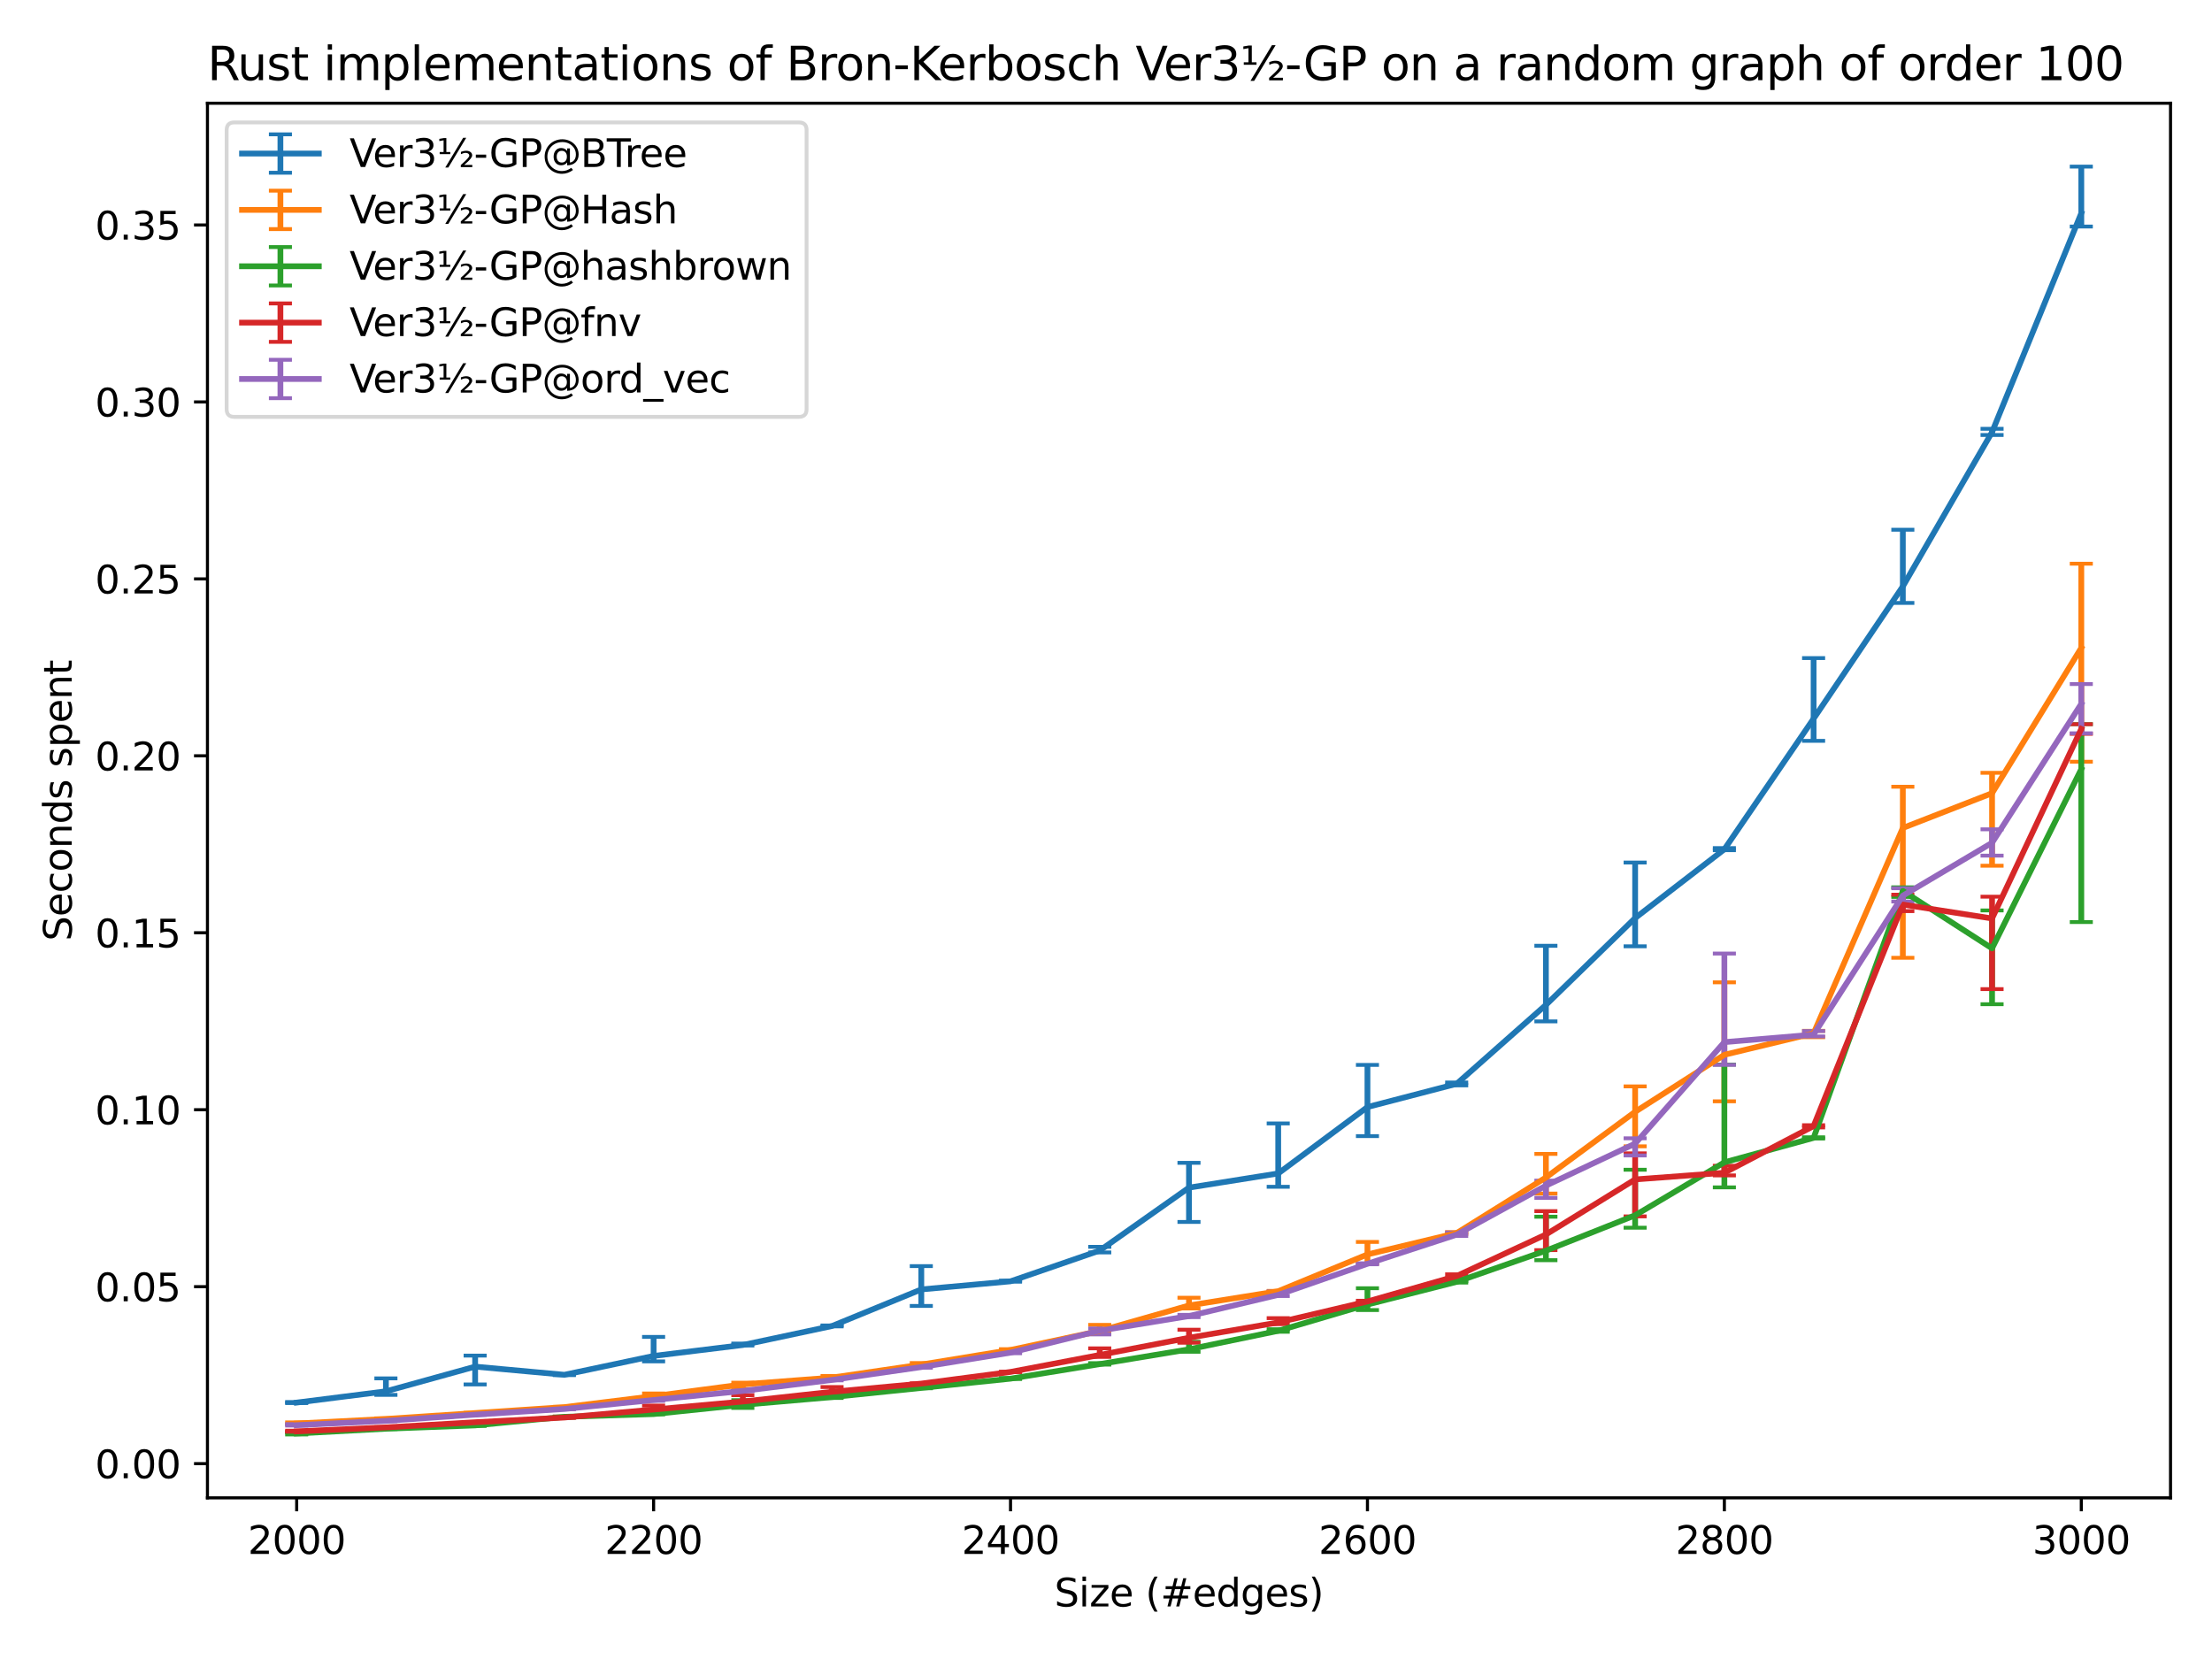 <?xml version="1.0" encoding="utf-8" standalone="no"?>
<!DOCTYPE svg PUBLIC "-//W3C//DTD SVG 1.1//EN"
  "http://www.w3.org/Graphics/SVG/1.1/DTD/svg11.dtd">
<svg xmlns:xlink="http://www.w3.org/1999/xlink" width="576pt" height="432pt" viewBox="0 0 576 432" xmlns="http://www.w3.org/2000/svg" version="1.1">
 <defs>
  <style type="text/css">*{stroke-linejoin: round; stroke-linecap: butt}</style>
 </defs>
 <g id="figure_1">
  <g id="patch_1">
   <path d="M 0 432 
L 576 432 
L 576 0 
L 0 0 
z
" style="fill: #ffffff"/>
  </g>
  <g id="axes_1">
   <g id="patch_2">
    <path d="M 54.02 390.04 
L 565.2 390.04 
L 565.2 26.88 
L 54.02 26.88 
z
" style="fill: #ffffff"/>
   </g>
   <g id="matplotlib.axis_1">
    <g id="xtick_1">
     <g id="line2d_1">
      <defs>
       <path id="mc74f61fcfc" d="M 0 0 
L 0 3.5 
" style="stroke: #000000; stroke-width: 0.8"/>
      </defs>
      <g>
       <use xlink:href="#mc74f61fcfc" x="77.255" y="390.04" style="stroke: #000000; stroke-width: 0.8"/>
      </g>
     </g>
     <g id="text_1">
      <!-- 2000 -->
      <g transform="translate(64.53 404.638)scale(0.1 -0.1)">
       <defs>
        <path id="DejaVuSans-32" d="M 1228 531 
L 3431 531 
L 3431 0 
L 469 0 
L 469 531 
Q 828 903 1448 1529 
Q 2069 2156 2228 2338 
Q 2531 2678 2651 2914 
Q 2772 3150 2772 3378 
Q 2772 3750 2511 3984 
Q 2250 4219 1831 4219 
Q 1534 4219 1204 4116 
Q 875 4013 500 3803 
L 500 4441 
Q 881 4594 1212 4672 
Q 1544 4750 1819 4750 
Q 2544 4750 2975 4387 
Q 3406 4025 3406 3419 
Q 3406 3131 3298 2873 
Q 3191 2616 2906 2266 
Q 2828 2175 2409 1742 
Q 1991 1309 1228 531 
z
" transform="scale(0.016)"/>
        <path id="DejaVuSans-30" d="M 2034 4250 
Q 1547 4250 1301 3770 
Q 1056 3291 1056 2328 
Q 1056 1369 1301 889 
Q 1547 409 2034 409 
Q 2525 409 2770 889 
Q 3016 1369 3016 2328 
Q 3016 3291 2770 3770 
Q 2525 4250 2034 4250 
z
M 2034 4750 
Q 2819 4750 3233 4129 
Q 3647 3509 3647 2328 
Q 3647 1150 3233 529 
Q 2819 -91 2034 -91 
Q 1250 -91 836 529 
Q 422 1150 422 2328 
Q 422 3509 836 4129 
Q 1250 4750 2034 4750 
z
" transform="scale(0.016)"/>
       </defs>
       <use xlink:href="#DejaVuSans-32"/>
       <use xlink:href="#DejaVuSans-30" x="63.623"/>
       <use xlink:href="#DejaVuSans-30" x="127.246"/>
       <use xlink:href="#DejaVuSans-30" x="190.869"/>
      </g>
     </g>
    </g>
    <g id="xtick_2">
     <g id="line2d_2">
      <g>
       <use xlink:href="#mc74f61fcfc" x="170.197" y="390.04" style="stroke: #000000; stroke-width: 0.8"/>
      </g>
     </g>
     <g id="text_2">
      <!-- 2200 -->
      <g transform="translate(157.472 404.638)scale(0.1 -0.1)">
       <use xlink:href="#DejaVuSans-32"/>
       <use xlink:href="#DejaVuSans-32" x="63.623"/>
       <use xlink:href="#DejaVuSans-30" x="127.246"/>
       <use xlink:href="#DejaVuSans-30" x="190.869"/>
      </g>
     </g>
    </g>
    <g id="xtick_3">
     <g id="line2d_3">
      <g>
       <use xlink:href="#mc74f61fcfc" x="263.139" y="390.04" style="stroke: #000000; stroke-width: 0.8"/>
      </g>
     </g>
     <g id="text_3">
      <!-- 2400 -->
      <g transform="translate(250.414 404.638)scale(0.1 -0.1)">
       <defs>
        <path id="DejaVuSans-34" d="M 2419 4116 
L 825 1625 
L 2419 1625 
L 2419 4116 
z
M 2253 4666 
L 3047 4666 
L 3047 1625 
L 3713 1625 
L 3713 1100 
L 3047 1100 
L 3047 0 
L 2419 0 
L 2419 1100 
L 313 1100 
L 313 1709 
L 2253 4666 
z
" transform="scale(0.016)"/>
       </defs>
       <use xlink:href="#DejaVuSans-32"/>
       <use xlink:href="#DejaVuSans-34" x="63.623"/>
       <use xlink:href="#DejaVuSans-30" x="127.246"/>
       <use xlink:href="#DejaVuSans-30" x="190.869"/>
      </g>
     </g>
    </g>
    <g id="xtick_4">
     <g id="line2d_4">
      <g>
       <use xlink:href="#mc74f61fcfc" x="356.081" y="390.04" style="stroke: #000000; stroke-width: 0.8"/>
      </g>
     </g>
     <g id="text_4">
      <!-- 2600 -->
      <g transform="translate(343.356 404.638)scale(0.1 -0.1)">
       <defs>
        <path id="DejaVuSans-36" d="M 2113 2584 
Q 1688 2584 1439 2293 
Q 1191 2003 1191 1497 
Q 1191 994 1439 701 
Q 1688 409 2113 409 
Q 2538 409 2786 701 
Q 3034 994 3034 1497 
Q 3034 2003 2786 2293 
Q 2538 2584 2113 2584 
z
M 3366 4563 
L 3366 3988 
Q 3128 4100 2886 4159 
Q 2644 4219 2406 4219 
Q 1781 4219 1451 3797 
Q 1122 3375 1075 2522 
Q 1259 2794 1537 2939 
Q 1816 3084 2150 3084 
Q 2853 3084 3261 2657 
Q 3669 2231 3669 1497 
Q 3669 778 3244 343 
Q 2819 -91 2113 -91 
Q 1303 -91 875 529 
Q 447 1150 447 2328 
Q 447 3434 972 4092 
Q 1497 4750 2381 4750 
Q 2619 4750 2861 4703 
Q 3103 4656 3366 4563 
z
" transform="scale(0.016)"/>
       </defs>
       <use xlink:href="#DejaVuSans-32"/>
       <use xlink:href="#DejaVuSans-36" x="63.623"/>
       <use xlink:href="#DejaVuSans-30" x="127.246"/>
       <use xlink:href="#DejaVuSans-30" x="190.869"/>
      </g>
     </g>
    </g>
    <g id="xtick_5">
     <g id="line2d_5">
      <g>
       <use xlink:href="#mc74f61fcfc" x="449.023" y="390.04" style="stroke: #000000; stroke-width: 0.8"/>
      </g>
     </g>
     <g id="text_5">
      <!-- 2800 -->
      <g transform="translate(436.298 404.638)scale(0.1 -0.1)">
       <defs>
        <path id="DejaVuSans-38" d="M 2034 2216 
Q 1584 2216 1326 1975 
Q 1069 1734 1069 1313 
Q 1069 891 1326 650 
Q 1584 409 2034 409 
Q 2484 409 2743 651 
Q 3003 894 3003 1313 
Q 3003 1734 2745 1975 
Q 2488 2216 2034 2216 
z
M 1403 2484 
Q 997 2584 770 2862 
Q 544 3141 544 3541 
Q 544 4100 942 4425 
Q 1341 4750 2034 4750 
Q 2731 4750 3128 4425 
Q 3525 4100 3525 3541 
Q 3525 3141 3298 2862 
Q 3072 2584 2669 2484 
Q 3125 2378 3379 2068 
Q 3634 1759 3634 1313 
Q 3634 634 3220 271 
Q 2806 -91 2034 -91 
Q 1263 -91 848 271 
Q 434 634 434 1313 
Q 434 1759 690 2068 
Q 947 2378 1403 2484 
z
M 1172 3481 
Q 1172 3119 1398 2916 
Q 1625 2713 2034 2713 
Q 2441 2713 2670 2916 
Q 2900 3119 2900 3481 
Q 2900 3844 2670 4047 
Q 2441 4250 2034 4250 
Q 1625 4250 1398 4047 
Q 1172 3844 1172 3481 
z
" transform="scale(0.016)"/>
       </defs>
       <use xlink:href="#DejaVuSans-32"/>
       <use xlink:href="#DejaVuSans-38" x="63.623"/>
       <use xlink:href="#DejaVuSans-30" x="127.246"/>
       <use xlink:href="#DejaVuSans-30" x="190.869"/>
      </g>
     </g>
    </g>
    <g id="xtick_6">
     <g id="line2d_6">
      <g>
       <use xlink:href="#mc74f61fcfc" x="541.965" y="390.04" style="stroke: #000000; stroke-width: 0.8"/>
      </g>
     </g>
     <g id="text_6">
      <!-- 3000 -->
      <g transform="translate(529.24 404.638)scale(0.1 -0.1)">
       <defs>
        <path id="DejaVuSans-33" d="M 2597 2516 
Q 3050 2419 3304 2112 
Q 3559 1806 3559 1356 
Q 3559 666 3084 287 
Q 2609 -91 1734 -91 
Q 1441 -91 1130 -33 
Q 819 25 488 141 
L 488 750 
Q 750 597 1062 519 
Q 1375 441 1716 441 
Q 2309 441 2620 675 
Q 2931 909 2931 1356 
Q 2931 1769 2642 2001 
Q 2353 2234 1838 2234 
L 1294 2234 
L 1294 2753 
L 1863 2753 
Q 2328 2753 2575 2939 
Q 2822 3125 2822 3475 
Q 2822 3834 2567 4026 
Q 2313 4219 1838 4219 
Q 1578 4219 1281 4162 
Q 984 4106 628 3988 
L 628 4550 
Q 988 4650 1302 4700 
Q 1616 4750 1894 4750 
Q 2613 4750 3031 4423 
Q 3450 4097 3450 3541 
Q 3450 3153 3228 2886 
Q 3006 2619 2597 2516 
z
" transform="scale(0.016)"/>
       </defs>
       <use xlink:href="#DejaVuSans-33"/>
       <use xlink:href="#DejaVuSans-30" x="63.623"/>
       <use xlink:href="#DejaVuSans-30" x="127.246"/>
       <use xlink:href="#DejaVuSans-30" x="190.869"/>
      </g>
     </g>
    </g>
    <g id="text_7">
     <!-- Size (#edges) -->
     <g transform="translate(274.559 418.317)scale(0.1 -0.1)">
      <defs>
       <path id="DejaVuSans-53" d="M 3425 4513 
L 3425 3897 
Q 3066 4069 2747 4153 
Q 2428 4238 2131 4238 
Q 1616 4238 1336 4038 
Q 1056 3838 1056 3469 
Q 1056 3159 1242 3001 
Q 1428 2844 1947 2747 
L 2328 2669 
Q 3034 2534 3370 2195 
Q 3706 1856 3706 1288 
Q 3706 609 3251 259 
Q 2797 -91 1919 -91 
Q 1588 -91 1214 -16 
Q 841 59 441 206 
L 441 856 
Q 825 641 1194 531 
Q 1563 422 1919 422 
Q 2459 422 2753 634 
Q 3047 847 3047 1241 
Q 3047 1584 2836 1778 
Q 2625 1972 2144 2069 
L 1759 2144 
Q 1053 2284 737 2584 
Q 422 2884 422 3419 
Q 422 4038 858 4394 
Q 1294 4750 2059 4750 
Q 2388 4750 2728 4690 
Q 3069 4631 3425 4513 
z
" transform="scale(0.016)"/>
       <path id="DejaVuSans-69" d="M 603 3500 
L 1178 3500 
L 1178 0 
L 603 0 
L 603 3500 
z
M 603 4863 
L 1178 4863 
L 1178 4134 
L 603 4134 
L 603 4863 
z
" transform="scale(0.016)"/>
       <path id="DejaVuSans-7a" d="M 353 3500 
L 3084 3500 
L 3084 2975 
L 922 459 
L 3084 459 
L 3084 0 
L 275 0 
L 275 525 
L 2438 3041 
L 353 3041 
L 353 3500 
z
" transform="scale(0.016)"/>
       <path id="DejaVuSans-65" d="M 3597 1894 
L 3597 1613 
L 953 1613 
Q 991 1019 1311 708 
Q 1631 397 2203 397 
Q 2534 397 2845 478 
Q 3156 559 3463 722 
L 3463 178 
Q 3153 47 2828 -22 
Q 2503 -91 2169 -91 
Q 1331 -91 842 396 
Q 353 884 353 1716 
Q 353 2575 817 3079 
Q 1281 3584 2069 3584 
Q 2775 3584 3186 3129 
Q 3597 2675 3597 1894 
z
M 3022 2063 
Q 3016 2534 2758 2815 
Q 2500 3097 2075 3097 
Q 1594 3097 1305 2825 
Q 1016 2553 972 2059 
L 3022 2063 
z
" transform="scale(0.016)"/>
       <path id="DejaVuSans-20" transform="scale(0.016)"/>
       <path id="DejaVuSans-28" d="M 1984 4856 
Q 1566 4138 1362 3434 
Q 1159 2731 1159 2009 
Q 1159 1288 1364 580 
Q 1569 -128 1984 -844 
L 1484 -844 
Q 1016 -109 783 600 
Q 550 1309 550 2009 
Q 550 2706 781 3412 
Q 1013 4119 1484 4856 
L 1984 4856 
z
" transform="scale(0.016)"/>
       <path id="DejaVuSans-23" d="M 3272 2816 
L 2363 2816 
L 2100 1772 
L 3016 1772 
L 3272 2816 
z
M 2803 4594 
L 2478 3297 
L 3391 3297 
L 3719 4594 
L 4219 4594 
L 3897 3297 
L 4872 3297 
L 4872 2816 
L 3775 2816 
L 3519 1772 
L 4513 1772 
L 4513 1294 
L 3397 1294 
L 3072 0 
L 2572 0 
L 2894 1294 
L 1978 1294 
L 1656 0 
L 1153 0 
L 1478 1294 
L 494 1294 
L 494 1772 
L 1594 1772 
L 1856 2816 
L 850 2816 
L 850 3297 
L 1978 3297 
L 2297 4594 
L 2803 4594 
z
" transform="scale(0.016)"/>
       <path id="DejaVuSans-64" d="M 2906 2969 
L 2906 4863 
L 3481 4863 
L 3481 0 
L 2906 0 
L 2906 525 
Q 2725 213 2448 61 
Q 2172 -91 1784 -91 
Q 1150 -91 751 415 
Q 353 922 353 1747 
Q 353 2572 751 3078 
Q 1150 3584 1784 3584 
Q 2172 3584 2448 3432 
Q 2725 3281 2906 2969 
z
M 947 1747 
Q 947 1113 1208 752 
Q 1469 391 1925 391 
Q 2381 391 2643 752 
Q 2906 1113 2906 1747 
Q 2906 2381 2643 2742 
Q 2381 3103 1925 3103 
Q 1469 3103 1208 2742 
Q 947 2381 947 1747 
z
" transform="scale(0.016)"/>
       <path id="DejaVuSans-67" d="M 2906 1791 
Q 2906 2416 2648 2759 
Q 2391 3103 1925 3103 
Q 1463 3103 1205 2759 
Q 947 2416 947 1791 
Q 947 1169 1205 825 
Q 1463 481 1925 481 
Q 2391 481 2648 825 
Q 2906 1169 2906 1791 
z
M 3481 434 
Q 3481 -459 3084 -895 
Q 2688 -1331 1869 -1331 
Q 1566 -1331 1297 -1286 
Q 1028 -1241 775 -1147 
L 775 -588 
Q 1028 -725 1275 -790 
Q 1522 -856 1778 -856 
Q 2344 -856 2625 -561 
Q 2906 -266 2906 331 
L 2906 616 
Q 2728 306 2450 153 
Q 2172 0 1784 0 
Q 1141 0 747 490 
Q 353 981 353 1791 
Q 353 2603 747 3093 
Q 1141 3584 1784 3584 
Q 2172 3584 2450 3431 
Q 2728 3278 2906 2969 
L 2906 3500 
L 3481 3500 
L 3481 434 
z
" transform="scale(0.016)"/>
       <path id="DejaVuSans-73" d="M 2834 3397 
L 2834 2853 
Q 2591 2978 2328 3040 
Q 2066 3103 1784 3103 
Q 1356 3103 1142 2972 
Q 928 2841 928 2578 
Q 928 2378 1081 2264 
Q 1234 2150 1697 2047 
L 1894 2003 
Q 2506 1872 2764 1633 
Q 3022 1394 3022 966 
Q 3022 478 2636 193 
Q 2250 -91 1575 -91 
Q 1294 -91 989 -36 
Q 684 19 347 128 
L 347 722 
Q 666 556 975 473 
Q 1284 391 1588 391 
Q 1994 391 2212 530 
Q 2431 669 2431 922 
Q 2431 1156 2273 1281 
Q 2116 1406 1581 1522 
L 1381 1569 
Q 847 1681 609 1914 
Q 372 2147 372 2553 
Q 372 3047 722 3315 
Q 1072 3584 1716 3584 
Q 2034 3584 2315 3537 
Q 2597 3491 2834 3397 
z
" transform="scale(0.016)"/>
       <path id="DejaVuSans-29" d="M 513 4856 
L 1013 4856 
Q 1481 4119 1714 3412 
Q 1947 2706 1947 2009 
Q 1947 1309 1714 600 
Q 1481 -109 1013 -844 
L 513 -844 
Q 928 -128 1133 580 
Q 1338 1288 1338 2009 
Q 1338 2731 1133 3434 
Q 928 4138 513 4856 
z
" transform="scale(0.016)"/>
      </defs>
      <use xlink:href="#DejaVuSans-53"/>
      <use xlink:href="#DejaVuSans-69" x="63.477"/>
      <use xlink:href="#DejaVuSans-7a" x="91.26"/>
      <use xlink:href="#DejaVuSans-65" x="143.75"/>
      <use xlink:href="#DejaVuSans-20" x="205.273"/>
      <use xlink:href="#DejaVuSans-28" x="237.061"/>
      <use xlink:href="#DejaVuSans-23" x="276.074"/>
      <use xlink:href="#DejaVuSans-65" x="359.863"/>
      <use xlink:href="#DejaVuSans-64" x="421.387"/>
      <use xlink:href="#DejaVuSans-67" x="484.863"/>
      <use xlink:href="#DejaVuSans-65" x="548.34"/>
      <use xlink:href="#DejaVuSans-73" x="609.863"/>
      <use xlink:href="#DejaVuSans-29" x="661.963"/>
     </g>
    </g>
   </g>
   <g id="matplotlib.axis_2">
    <g id="ytick_1">
     <g id="line2d_7">
      <defs>
       <path id="m7eb1c47a8f" d="M 0 0 
L -3.5 0 
" style="stroke: #000000; stroke-width: 0.8"/>
      </defs>
      <g>
       <use xlink:href="#m7eb1c47a8f" x="54.02" y="381.131" style="stroke: #000000; stroke-width: 0.8"/>
      </g>
     </g>
     <g id="text_8">
      <!-- 0.00 -->
      <g transform="translate(24.754 384.93)scale(0.1 -0.1)">
       <defs>
        <path id="DejaVuSans-2e" d="M 684 794 
L 1344 794 
L 1344 0 
L 684 0 
L 684 794 
z
" transform="scale(0.016)"/>
       </defs>
       <use xlink:href="#DejaVuSans-30"/>
       <use xlink:href="#DejaVuSans-2e" x="63.623"/>
       <use xlink:href="#DejaVuSans-30" x="95.41"/>
       <use xlink:href="#DejaVuSans-30" x="159.033"/>
      </g>
     </g>
    </g>
    <g id="ytick_2">
     <g id="line2d_8">
      <g>
       <use xlink:href="#m7eb1c47a8f" x="54.02" y="335.052" style="stroke: #000000; stroke-width: 0.8"/>
      </g>
     </g>
     <g id="text_9">
      <!-- 0.05 -->
      <g transform="translate(24.754 338.851)scale(0.1 -0.1)">
       <defs>
        <path id="DejaVuSans-35" d="M 691 4666 
L 3169 4666 
L 3169 4134 
L 1269 4134 
L 1269 2991 
Q 1406 3038 1543 3061 
Q 1681 3084 1819 3084 
Q 2600 3084 3056 2656 
Q 3513 2228 3513 1497 
Q 3513 744 3044 326 
Q 2575 -91 1722 -91 
Q 1428 -91 1123 -41 
Q 819 9 494 109 
L 494 744 
Q 775 591 1075 516 
Q 1375 441 1709 441 
Q 2250 441 2565 725 
Q 2881 1009 2881 1497 
Q 2881 1984 2565 2268 
Q 2250 2553 1709 2553 
Q 1456 2553 1204 2497 
Q 953 2441 691 2322 
L 691 4666 
z
" transform="scale(0.016)"/>
       </defs>
       <use xlink:href="#DejaVuSans-30"/>
       <use xlink:href="#DejaVuSans-2e" x="63.623"/>
       <use xlink:href="#DejaVuSans-30" x="95.41"/>
       <use xlink:href="#DejaVuSans-35" x="159.033"/>
      </g>
     </g>
    </g>
    <g id="ytick_3">
     <g id="line2d_9">
      <g>
       <use xlink:href="#m7eb1c47a8f" x="54.02" y="288.973" style="stroke: #000000; stroke-width: 0.8"/>
      </g>
     </g>
     <g id="text_10">
      <!-- 0.10 -->
      <g transform="translate(24.754 292.772)scale(0.1 -0.1)">
       <defs>
        <path id="DejaVuSans-31" d="M 794 531 
L 1825 531 
L 1825 4091 
L 703 3866 
L 703 4441 
L 1819 4666 
L 2450 4666 
L 2450 531 
L 3481 531 
L 3481 0 
L 794 0 
L 794 531 
z
" transform="scale(0.016)"/>
       </defs>
       <use xlink:href="#DejaVuSans-30"/>
       <use xlink:href="#DejaVuSans-2e" x="63.623"/>
       <use xlink:href="#DejaVuSans-31" x="95.41"/>
       <use xlink:href="#DejaVuSans-30" x="159.033"/>
      </g>
     </g>
    </g>
    <g id="ytick_4">
     <g id="line2d_10">
      <g>
       <use xlink:href="#m7eb1c47a8f" x="54.02" y="242.894" style="stroke: #000000; stroke-width: 0.8"/>
      </g>
     </g>
     <g id="text_11">
      <!-- 0.15 -->
      <g transform="translate(24.754 246.693)scale(0.1 -0.1)">
       <use xlink:href="#DejaVuSans-30"/>
       <use xlink:href="#DejaVuSans-2e" x="63.623"/>
       <use xlink:href="#DejaVuSans-31" x="95.41"/>
       <use xlink:href="#DejaVuSans-35" x="159.033"/>
      </g>
     </g>
    </g>
    <g id="ytick_5">
     <g id="line2d_11">
      <g>
       <use xlink:href="#m7eb1c47a8f" x="54.02" y="196.815" style="stroke: #000000; stroke-width: 0.8"/>
      </g>
     </g>
     <g id="text_12">
      <!-- 0.20 -->
      <g transform="translate(24.754 200.614)scale(0.1 -0.1)">
       <use xlink:href="#DejaVuSans-30"/>
       <use xlink:href="#DejaVuSans-2e" x="63.623"/>
       <use xlink:href="#DejaVuSans-32" x="95.41"/>
       <use xlink:href="#DejaVuSans-30" x="159.033"/>
      </g>
     </g>
    </g>
    <g id="ytick_6">
     <g id="line2d_12">
      <g>
       <use xlink:href="#m7eb1c47a8f" x="54.02" y="150.736" style="stroke: #000000; stroke-width: 0.8"/>
      </g>
     </g>
     <g id="text_13">
      <!-- 0.25 -->
      <g transform="translate(24.754 154.535)scale(0.1 -0.1)">
       <use xlink:href="#DejaVuSans-30"/>
       <use xlink:href="#DejaVuSans-2e" x="63.623"/>
       <use xlink:href="#DejaVuSans-32" x="95.41"/>
       <use xlink:href="#DejaVuSans-35" x="159.033"/>
      </g>
     </g>
    </g>
    <g id="ytick_7">
     <g id="line2d_13">
      <g>
       <use xlink:href="#m7eb1c47a8f" x="54.02" y="104.657" style="stroke: #000000; stroke-width: 0.8"/>
      </g>
     </g>
     <g id="text_14">
      <!-- 0.30 -->
      <g transform="translate(24.754 108.456)scale(0.1 -0.1)">
       <use xlink:href="#DejaVuSans-30"/>
       <use xlink:href="#DejaVuSans-2e" x="63.623"/>
       <use xlink:href="#DejaVuSans-33" x="95.41"/>
       <use xlink:href="#DejaVuSans-30" x="159.033"/>
      </g>
     </g>
    </g>
    <g id="ytick_8">
     <g id="line2d_14">
      <g>
       <use xlink:href="#m7eb1c47a8f" x="54.02" y="58.577" style="stroke: #000000; stroke-width: 0.8"/>
      </g>
     </g>
     <g id="text_15">
      <!-- 0.35 -->
      <g transform="translate(24.754 62.377)scale(0.1 -0.1)">
       <use xlink:href="#DejaVuSans-30"/>
       <use xlink:href="#DejaVuSans-2e" x="63.623"/>
       <use xlink:href="#DejaVuSans-33" x="95.41"/>
       <use xlink:href="#DejaVuSans-35" x="159.033"/>
      </g>
     </g>
    </g>
    <g id="text_16">
     <!-- Seconds spent -->
     <g transform="translate(18.675 245.04)rotate(-90)scale(0.1 -0.1)">
      <defs>
       <path id="DejaVuSans-63" d="M 3122 3366 
L 3122 2828 
Q 2878 2963 2633 3030 
Q 2388 3097 2138 3097 
Q 1578 3097 1268 2742 
Q 959 2388 959 1747 
Q 959 1106 1268 751 
Q 1578 397 2138 397 
Q 2388 397 2633 464 
Q 2878 531 3122 666 
L 3122 134 
Q 2881 22 2623 -34 
Q 2366 -91 2075 -91 
Q 1284 -91 818 406 
Q 353 903 353 1747 
Q 353 2603 823 3093 
Q 1294 3584 2113 3584 
Q 2378 3584 2631 3529 
Q 2884 3475 3122 3366 
z
" transform="scale(0.016)"/>
       <path id="DejaVuSans-6f" d="M 1959 3097 
Q 1497 3097 1228 2736 
Q 959 2375 959 1747 
Q 959 1119 1226 758 
Q 1494 397 1959 397 
Q 2419 397 2687 759 
Q 2956 1122 2956 1747 
Q 2956 2369 2687 2733 
Q 2419 3097 1959 3097 
z
M 1959 3584 
Q 2709 3584 3137 3096 
Q 3566 2609 3566 1747 
Q 3566 888 3137 398 
Q 2709 -91 1959 -91 
Q 1206 -91 779 398 
Q 353 888 353 1747 
Q 353 2609 779 3096 
Q 1206 3584 1959 3584 
z
" transform="scale(0.016)"/>
       <path id="DejaVuSans-6e" d="M 3513 2113 
L 3513 0 
L 2938 0 
L 2938 2094 
Q 2938 2591 2744 2837 
Q 2550 3084 2163 3084 
Q 1697 3084 1428 2787 
Q 1159 2491 1159 1978 
L 1159 0 
L 581 0 
L 581 3500 
L 1159 3500 
L 1159 2956 
Q 1366 3272 1645 3428 
Q 1925 3584 2291 3584 
Q 2894 3584 3203 3211 
Q 3513 2838 3513 2113 
z
" transform="scale(0.016)"/>
       <path id="DejaVuSans-70" d="M 1159 525 
L 1159 -1331 
L 581 -1331 
L 581 3500 
L 1159 3500 
L 1159 2969 
Q 1341 3281 1617 3432 
Q 1894 3584 2278 3584 
Q 2916 3584 3314 3078 
Q 3713 2572 3713 1747 
Q 3713 922 3314 415 
Q 2916 -91 2278 -91 
Q 1894 -91 1617 61 
Q 1341 213 1159 525 
z
M 3116 1747 
Q 3116 2381 2855 2742 
Q 2594 3103 2138 3103 
Q 1681 3103 1420 2742 
Q 1159 2381 1159 1747 
Q 1159 1113 1420 752 
Q 1681 391 2138 391 
Q 2594 391 2855 752 
Q 3116 1113 3116 1747 
z
" transform="scale(0.016)"/>
       <path id="DejaVuSans-74" d="M 1172 4494 
L 1172 3500 
L 2356 3500 
L 2356 3053 
L 1172 3053 
L 1172 1153 
Q 1172 725 1289 603 
Q 1406 481 1766 481 
L 2356 481 
L 2356 0 
L 1766 0 
Q 1100 0 847 248 
Q 594 497 594 1153 
L 594 3053 
L 172 3053 
L 172 3500 
L 594 3500 
L 594 4494 
L 1172 4494 
z
" transform="scale(0.016)"/>
      </defs>
      <use xlink:href="#DejaVuSans-53"/>
      <use xlink:href="#DejaVuSans-65" x="63.477"/>
      <use xlink:href="#DejaVuSans-63" x="125"/>
      <use xlink:href="#DejaVuSans-6f" x="179.98"/>
      <use xlink:href="#DejaVuSans-6e" x="241.162"/>
      <use xlink:href="#DejaVuSans-64" x="304.541"/>
      <use xlink:href="#DejaVuSans-73" x="368.018"/>
      <use xlink:href="#DejaVuSans-20" x="420.117"/>
      <use xlink:href="#DejaVuSans-73" x="451.904"/>
      <use xlink:href="#DejaVuSans-70" x="504.004"/>
      <use xlink:href="#DejaVuSans-65" x="567.48"/>
      <use xlink:href="#DejaVuSans-6e" x="629.004"/>
      <use xlink:href="#DejaVuSans-74" x="692.383"/>
     </g>
    </g>
   </g>
   <g id="LineCollection_1">
    <path d="M 77.255 365.362 
L 77.255 365.092 
" clip-path="url(#pa6ebc073c4)" style="fill: none; stroke: #1f77b4; stroke-width: 1.5"/>
    <path d="M 100.491 363.223 
L 100.491 358.931 
" clip-path="url(#pa6ebc073c4)" style="fill: none; stroke: #1f77b4; stroke-width: 1.5"/>
    <path d="M 123.726 360.503 
L 123.726 352.998 
" clip-path="url(#pa6ebc073c4)" style="fill: none; stroke: #1f77b4; stroke-width: 1.5"/>
    <path d="M 146.962 358.075 
L 146.962 357.907 
" clip-path="url(#pa6ebc073c4)" style="fill: none; stroke: #1f77b4; stroke-width: 1.5"/>
    <path d="M 170.197 354.503 
L 170.197 348.123 
" clip-path="url(#pa6ebc073c4)" style="fill: none; stroke: #1f77b4; stroke-width: 1.5"/>
    <path d="M 193.433 350.364 
L 193.433 349.867 
" clip-path="url(#pa6ebc073c4)" style="fill: none; stroke: #1f77b4; stroke-width: 1.5"/>
    <path d="M 216.668 345.397 
L 216.668 345.147 
" clip-path="url(#pa6ebc073c4)" style="fill: none; stroke: #1f77b4; stroke-width: 1.5"/>
    <path d="M 239.904 340.068 
L 239.904 329.696 
" clip-path="url(#pa6ebc073c4)" style="fill: none; stroke: #1f77b4; stroke-width: 1.5"/>
    <path d="M 263.139 333.747 
L 263.139 333.475 
" clip-path="url(#pa6ebc073c4)" style="fill: none; stroke: #1f77b4; stroke-width: 1.5"/>
    <path d="M 286.375 326.132 
L 286.375 324.674 
" clip-path="url(#pa6ebc073c4)" style="fill: none; stroke: #1f77b4; stroke-width: 1.5"/>
    <path d="M 309.61 318.186 
L 309.61 302.798 
" clip-path="url(#pa6ebc073c4)" style="fill: none; stroke: #1f77b4; stroke-width: 1.5"/>
    <path d="M 332.845 309.029 
L 332.845 292.538 
" clip-path="url(#pa6ebc073c4)" style="fill: none; stroke: #1f77b4; stroke-width: 1.5"/>
    <path d="M 356.081 295.839 
L 356.081 277.298 
" clip-path="url(#pa6ebc073c4)" style="fill: none; stroke: #1f77b4; stroke-width: 1.5"/>
    <path d="M 379.316 282.629 
L 379.316 281.874 
" clip-path="url(#pa6ebc073c4)" style="fill: none; stroke: #1f77b4; stroke-width: 1.5"/>
    <path d="M 402.552 265.964 
L 402.552 246.282 
" clip-path="url(#pa6ebc073c4)" style="fill: none; stroke: #1f77b4; stroke-width: 1.5"/>
    <path d="M 425.787 246.416 
L 425.787 224.604 
" clip-path="url(#pa6ebc073c4)" style="fill: none; stroke: #1f77b4; stroke-width: 1.5"/>
    <path d="M 449.023 221.396 
L 449.023 220.845 
" clip-path="url(#pa6ebc073c4)" style="fill: none; stroke: #1f77b4; stroke-width: 1.5"/>
    <path d="M 472.258 192.914 
L 472.258 171.368 
" clip-path="url(#pa6ebc073c4)" style="fill: none; stroke: #1f77b4; stroke-width: 1.5"/>
    <path d="M 495.494 157.008 
L 495.494 137.938 
" clip-path="url(#pa6ebc073c4)" style="fill: none; stroke: #1f77b4; stroke-width: 1.5"/>
    <path d="M 518.729 113.273 
L 518.729 111.663 
" clip-path="url(#pa6ebc073c4)" style="fill: none; stroke: #1f77b4; stroke-width: 1.5"/>
    <path d="M 541.965 58.989 
L 541.965 43.387 
" clip-path="url(#pa6ebc073c4)" style="fill: none; stroke: #1f77b4; stroke-width: 1.5"/>
   </g>
   <g id="line2d_15">
    <defs>
     <path id="md8547b9e7e" d="M 3 0 
L -3 -0 
" style="stroke: #1f77b4"/>
    </defs>
    <g clip-path="url(#pa6ebc073c4)">
     <use xlink:href="#md8547b9e7e" x="77.255" y="365.362" style="fill: #1f77b4; stroke: #1f77b4"/>
     <use xlink:href="#md8547b9e7e" x="100.491" y="363.223" style="fill: #1f77b4; stroke: #1f77b4"/>
     <use xlink:href="#md8547b9e7e" x="123.726" y="360.503" style="fill: #1f77b4; stroke: #1f77b4"/>
     <use xlink:href="#md8547b9e7e" x="146.962" y="358.075" style="fill: #1f77b4; stroke: #1f77b4"/>
     <use xlink:href="#md8547b9e7e" x="170.197" y="354.503" style="fill: #1f77b4; stroke: #1f77b4"/>
     <use xlink:href="#md8547b9e7e" x="193.433" y="350.364" style="fill: #1f77b4; stroke: #1f77b4"/>
     <use xlink:href="#md8547b9e7e" x="216.668" y="345.397" style="fill: #1f77b4; stroke: #1f77b4"/>
     <use xlink:href="#md8547b9e7e" x="239.904" y="340.068" style="fill: #1f77b4; stroke: #1f77b4"/>
     <use xlink:href="#md8547b9e7e" x="263.139" y="333.747" style="fill: #1f77b4; stroke: #1f77b4"/>
     <use xlink:href="#md8547b9e7e" x="286.375" y="326.132" style="fill: #1f77b4; stroke: #1f77b4"/>
     <use xlink:href="#md8547b9e7e" x="309.61" y="318.186" style="fill: #1f77b4; stroke: #1f77b4"/>
     <use xlink:href="#md8547b9e7e" x="332.845" y="309.029" style="fill: #1f77b4; stroke: #1f77b4"/>
     <use xlink:href="#md8547b9e7e" x="356.081" y="295.839" style="fill: #1f77b4; stroke: #1f77b4"/>
     <use xlink:href="#md8547b9e7e" x="379.316" y="282.629" style="fill: #1f77b4; stroke: #1f77b4"/>
     <use xlink:href="#md8547b9e7e" x="402.552" y="265.964" style="fill: #1f77b4; stroke: #1f77b4"/>
     <use xlink:href="#md8547b9e7e" x="425.787" y="246.416" style="fill: #1f77b4; stroke: #1f77b4"/>
     <use xlink:href="#md8547b9e7e" x="449.023" y="221.396" style="fill: #1f77b4; stroke: #1f77b4"/>
     <use xlink:href="#md8547b9e7e" x="472.258" y="192.914" style="fill: #1f77b4; stroke: #1f77b4"/>
     <use xlink:href="#md8547b9e7e" x="495.494" y="157.008" style="fill: #1f77b4; stroke: #1f77b4"/>
     <use xlink:href="#md8547b9e7e" x="518.729" y="113.273" style="fill: #1f77b4; stroke: #1f77b4"/>
     <use xlink:href="#md8547b9e7e" x="541.965" y="58.989" style="fill: #1f77b4; stroke: #1f77b4"/>
    </g>
   </g>
   <g id="line2d_16">
    <g clip-path="url(#pa6ebc073c4)">
     <use xlink:href="#md8547b9e7e" x="77.255" y="365.092" style="fill: #1f77b4; stroke: #1f77b4"/>
     <use xlink:href="#md8547b9e7e" x="100.491" y="358.931" style="fill: #1f77b4; stroke: #1f77b4"/>
     <use xlink:href="#md8547b9e7e" x="123.726" y="352.998" style="fill: #1f77b4; stroke: #1f77b4"/>
     <use xlink:href="#md8547b9e7e" x="146.962" y="357.907" style="fill: #1f77b4; stroke: #1f77b4"/>
     <use xlink:href="#md8547b9e7e" x="170.197" y="348.123" style="fill: #1f77b4; stroke: #1f77b4"/>
     <use xlink:href="#md8547b9e7e" x="193.433" y="349.867" style="fill: #1f77b4; stroke: #1f77b4"/>
     <use xlink:href="#md8547b9e7e" x="216.668" y="345.147" style="fill: #1f77b4; stroke: #1f77b4"/>
     <use xlink:href="#md8547b9e7e" x="239.904" y="329.696" style="fill: #1f77b4; stroke: #1f77b4"/>
     <use xlink:href="#md8547b9e7e" x="263.139" y="333.475" style="fill: #1f77b4; stroke: #1f77b4"/>
     <use xlink:href="#md8547b9e7e" x="286.375" y="324.674" style="fill: #1f77b4; stroke: #1f77b4"/>
     <use xlink:href="#md8547b9e7e" x="309.61" y="302.798" style="fill: #1f77b4; stroke: #1f77b4"/>
     <use xlink:href="#md8547b9e7e" x="332.845" y="292.538" style="fill: #1f77b4; stroke: #1f77b4"/>
     <use xlink:href="#md8547b9e7e" x="356.081" y="277.298" style="fill: #1f77b4; stroke: #1f77b4"/>
     <use xlink:href="#md8547b9e7e" x="379.316" y="281.874" style="fill: #1f77b4; stroke: #1f77b4"/>
     <use xlink:href="#md8547b9e7e" x="402.552" y="246.282" style="fill: #1f77b4; stroke: #1f77b4"/>
     <use xlink:href="#md8547b9e7e" x="425.787" y="224.604" style="fill: #1f77b4; stroke: #1f77b4"/>
     <use xlink:href="#md8547b9e7e" x="449.023" y="220.845" style="fill: #1f77b4; stroke: #1f77b4"/>
     <use xlink:href="#md8547b9e7e" x="472.258" y="171.368" style="fill: #1f77b4; stroke: #1f77b4"/>
     <use xlink:href="#md8547b9e7e" x="495.494" y="137.938" style="fill: #1f77b4; stroke: #1f77b4"/>
     <use xlink:href="#md8547b9e7e" x="518.729" y="111.663" style="fill: #1f77b4; stroke: #1f77b4"/>
     <use xlink:href="#md8547b9e7e" x="541.965" y="43.387" style="fill: #1f77b4; stroke: #1f77b4"/>
    </g>
   </g>
   <g id="LineCollection_2">
    <path d="M 77.255 370.871 
L 77.255 370.377 
" clip-path="url(#pa6ebc073c4)" style="fill: none; stroke: #ff7f0e; stroke-width: 1.5"/>
    <path d="M 100.491 369.619 
L 100.491 369.336 
" clip-path="url(#pa6ebc073c4)" style="fill: none; stroke: #ff7f0e; stroke-width: 1.5"/>
    <path d="M 123.726 368.006 
L 123.726 367.891 
" clip-path="url(#pa6ebc073c4)" style="fill: none; stroke: #ff7f0e; stroke-width: 1.5"/>
    <path d="M 146.962 366.485 
L 146.962 366.352 
" clip-path="url(#pa6ebc073c4)" style="fill: none; stroke: #ff7f0e; stroke-width: 1.5"/>
    <path d="M 170.197 364.48 
L 170.197 362.858 
" clip-path="url(#pa6ebc073c4)" style="fill: none; stroke: #ff7f0e; stroke-width: 1.5"/>
    <path d="M 193.433 361.728 
L 193.433 360.051 
" clip-path="url(#pa6ebc073c4)" style="fill: none; stroke: #ff7f0e; stroke-width: 1.5"/>
    <path d="M 216.668 358.909 
L 216.668 358.303 
" clip-path="url(#pa6ebc073c4)" style="fill: none; stroke: #ff7f0e; stroke-width: 1.5"/>
    <path d="M 239.904 355.731 
L 239.904 354.928 
" clip-path="url(#pa6ebc073c4)" style="fill: none; stroke: #ff7f0e; stroke-width: 1.5"/>
    <path d="M 263.139 351.775 
L 263.139 351.329 
" clip-path="url(#pa6ebc073c4)" style="fill: none; stroke: #ff7f0e; stroke-width: 1.5"/>
    <path d="M 286.375 347.002 
L 286.375 344.995 
" clip-path="url(#pa6ebc073c4)" style="fill: none; stroke: #ff7f0e; stroke-width: 1.5"/>
    <path d="M 309.61 340.723 
L 309.61 337.93 
" clip-path="url(#pa6ebc073c4)" style="fill: none; stroke: #ff7f0e; stroke-width: 1.5"/>
    <path d="M 332.845 336.309 
L 332.845 336.147 
" clip-path="url(#pa6ebc073c4)" style="fill: none; stroke: #ff7f0e; stroke-width: 1.5"/>
    <path d="M 356.081 329.109 
L 356.081 323.393 
" clip-path="url(#pa6ebc073c4)" style="fill: none; stroke: #ff7f0e; stroke-width: 1.5"/>
    <path d="M 379.316 321.306 
L 379.316 320.828 
" clip-path="url(#pa6ebc073c4)" style="fill: none; stroke: #ff7f0e; stroke-width: 1.5"/>
    <path d="M 402.552 310.802 
L 402.552 300.477 
" clip-path="url(#pa6ebc073c4)" style="fill: none; stroke: #ff7f0e; stroke-width: 1.5"/>
    <path d="M 425.787 298.502 
L 425.787 282.889 
" clip-path="url(#pa6ebc073c4)" style="fill: none; stroke: #ff7f0e; stroke-width: 1.5"/>
    <path d="M 449.023 286.774 
L 449.023 255.8 
" clip-path="url(#pa6ebc073c4)" style="fill: none; stroke: #ff7f0e; stroke-width: 1.5"/>
    <path d="M 472.258 270.076 
L 472.258 268.432 
" clip-path="url(#pa6ebc073c4)" style="fill: none; stroke: #ff7f0e; stroke-width: 1.5"/>
    <path d="M 495.494 249.404 
L 495.494 204.869 
" clip-path="url(#pa6ebc073c4)" style="fill: none; stroke: #ff7f0e; stroke-width: 1.5"/>
    <path d="M 518.729 225.434 
L 518.729 201.245 
" clip-path="url(#pa6ebc073c4)" style="fill: none; stroke: #ff7f0e; stroke-width: 1.5"/>
    <path d="M 541.965 198.356 
L 541.965 146.793 
" clip-path="url(#pa6ebc073c4)" style="fill: none; stroke: #ff7f0e; stroke-width: 1.5"/>
   </g>
   <g id="line2d_17">
    <defs>
     <path id="m7f04267d81" d="M 3 0 
L -3 -0 
" style="stroke: #ff7f0e"/>
    </defs>
    <g clip-path="url(#pa6ebc073c4)">
     <use xlink:href="#m7f04267d81" x="77.255" y="370.871" style="fill: #ff7f0e; stroke: #ff7f0e"/>
     <use xlink:href="#m7f04267d81" x="100.491" y="369.619" style="fill: #ff7f0e; stroke: #ff7f0e"/>
     <use xlink:href="#m7f04267d81" x="123.726" y="368.006" style="fill: #ff7f0e; stroke: #ff7f0e"/>
     <use xlink:href="#m7f04267d81" x="146.962" y="366.485" style="fill: #ff7f0e; stroke: #ff7f0e"/>
     <use xlink:href="#m7f04267d81" x="170.197" y="364.48" style="fill: #ff7f0e; stroke: #ff7f0e"/>
     <use xlink:href="#m7f04267d81" x="193.433" y="361.728" style="fill: #ff7f0e; stroke: #ff7f0e"/>
     <use xlink:href="#m7f04267d81" x="216.668" y="358.909" style="fill: #ff7f0e; stroke: #ff7f0e"/>
     <use xlink:href="#m7f04267d81" x="239.904" y="355.731" style="fill: #ff7f0e; stroke: #ff7f0e"/>
     <use xlink:href="#m7f04267d81" x="263.139" y="351.775" style="fill: #ff7f0e; stroke: #ff7f0e"/>
     <use xlink:href="#m7f04267d81" x="286.375" y="347.002" style="fill: #ff7f0e; stroke: #ff7f0e"/>
     <use xlink:href="#m7f04267d81" x="309.61" y="340.723" style="fill: #ff7f0e; stroke: #ff7f0e"/>
     <use xlink:href="#m7f04267d81" x="332.845" y="336.309" style="fill: #ff7f0e; stroke: #ff7f0e"/>
     <use xlink:href="#m7f04267d81" x="356.081" y="329.109" style="fill: #ff7f0e; stroke: #ff7f0e"/>
     <use xlink:href="#m7f04267d81" x="379.316" y="321.306" style="fill: #ff7f0e; stroke: #ff7f0e"/>
     <use xlink:href="#m7f04267d81" x="402.552" y="310.802" style="fill: #ff7f0e; stroke: #ff7f0e"/>
     <use xlink:href="#m7f04267d81" x="425.787" y="298.502" style="fill: #ff7f0e; stroke: #ff7f0e"/>
     <use xlink:href="#m7f04267d81" x="449.023" y="286.774" style="fill: #ff7f0e; stroke: #ff7f0e"/>
     <use xlink:href="#m7f04267d81" x="472.258" y="270.076" style="fill: #ff7f0e; stroke: #ff7f0e"/>
     <use xlink:href="#m7f04267d81" x="495.494" y="249.404" style="fill: #ff7f0e; stroke: #ff7f0e"/>
     <use xlink:href="#m7f04267d81" x="518.729" y="225.434" style="fill: #ff7f0e; stroke: #ff7f0e"/>
     <use xlink:href="#m7f04267d81" x="541.965" y="198.356" style="fill: #ff7f0e; stroke: #ff7f0e"/>
    </g>
   </g>
   <g id="line2d_18">
    <g clip-path="url(#pa6ebc073c4)">
     <use xlink:href="#m7f04267d81" x="77.255" y="370.377" style="fill: #ff7f0e; stroke: #ff7f0e"/>
     <use xlink:href="#m7f04267d81" x="100.491" y="369.336" style="fill: #ff7f0e; stroke: #ff7f0e"/>
     <use xlink:href="#m7f04267d81" x="123.726" y="367.891" style="fill: #ff7f0e; stroke: #ff7f0e"/>
     <use xlink:href="#m7f04267d81" x="146.962" y="366.352" style="fill: #ff7f0e; stroke: #ff7f0e"/>
     <use xlink:href="#m7f04267d81" x="170.197" y="362.858" style="fill: #ff7f0e; stroke: #ff7f0e"/>
     <use xlink:href="#m7f04267d81" x="193.433" y="360.051" style="fill: #ff7f0e; stroke: #ff7f0e"/>
     <use xlink:href="#m7f04267d81" x="216.668" y="358.303" style="fill: #ff7f0e; stroke: #ff7f0e"/>
     <use xlink:href="#m7f04267d81" x="239.904" y="354.928" style="fill: #ff7f0e; stroke: #ff7f0e"/>
     <use xlink:href="#m7f04267d81" x="263.139" y="351.329" style="fill: #ff7f0e; stroke: #ff7f0e"/>
     <use xlink:href="#m7f04267d81" x="286.375" y="344.995" style="fill: #ff7f0e; stroke: #ff7f0e"/>
     <use xlink:href="#m7f04267d81" x="309.61" y="337.93" style="fill: #ff7f0e; stroke: #ff7f0e"/>
     <use xlink:href="#m7f04267d81" x="332.845" y="336.147" style="fill: #ff7f0e; stroke: #ff7f0e"/>
     <use xlink:href="#m7f04267d81" x="356.081" y="323.393" style="fill: #ff7f0e; stroke: #ff7f0e"/>
     <use xlink:href="#m7f04267d81" x="379.316" y="320.828" style="fill: #ff7f0e; stroke: #ff7f0e"/>
     <use xlink:href="#m7f04267d81" x="402.552" y="300.477" style="fill: #ff7f0e; stroke: #ff7f0e"/>
     <use xlink:href="#m7f04267d81" x="425.787" y="282.889" style="fill: #ff7f0e; stroke: #ff7f0e"/>
     <use xlink:href="#m7f04267d81" x="449.023" y="255.8" style="fill: #ff7f0e; stroke: #ff7f0e"/>
     <use xlink:href="#m7f04267d81" x="472.258" y="268.432" style="fill: #ff7f0e; stroke: #ff7f0e"/>
     <use xlink:href="#m7f04267d81" x="495.494" y="204.869" style="fill: #ff7f0e; stroke: #ff7f0e"/>
     <use xlink:href="#m7f04267d81" x="518.729" y="201.245" style="fill: #ff7f0e; stroke: #ff7f0e"/>
     <use xlink:href="#m7f04267d81" x="541.965" y="146.793" style="fill: #ff7f0e; stroke: #ff7f0e"/>
    </g>
   </g>
   <g id="LineCollection_3">
    <path d="M 77.255 373.533 
L 77.255 373.008 
" clip-path="url(#pa6ebc073c4)" style="fill: none; stroke: #2ca02c; stroke-width: 1.5"/>
    <path d="M 100.491 372.104 
L 100.491 371.989 
" clip-path="url(#pa6ebc073c4)" style="fill: none; stroke: #2ca02c; stroke-width: 1.5"/>
    <path d="M 123.726 371.297 
L 123.726 370.846 
" clip-path="url(#pa6ebc073c4)" style="fill: none; stroke: #2ca02c; stroke-width: 1.5"/>
    <path d="M 146.962 368.991 
L 146.962 368.864 
" clip-path="url(#pa6ebc073c4)" style="fill: none; stroke: #2ca02c; stroke-width: 1.5"/>
    <path d="M 170.197 368.29 
L 170.197 368.115 
" clip-path="url(#pa6ebc073c4)" style="fill: none; stroke: #2ca02c; stroke-width: 1.5"/>
    <path d="M 193.433 366.62 
L 193.433 364.595 
" clip-path="url(#pa6ebc073c4)" style="fill: none; stroke: #2ca02c; stroke-width: 1.5"/>
    <path d="M 216.668 364.024 
L 216.668 363.606 
" clip-path="url(#pa6ebc073c4)" style="fill: none; stroke: #2ca02c; stroke-width: 1.5"/>
    <path d="M 239.904 361.5 
L 239.904 361.348 
" clip-path="url(#pa6ebc073c4)" style="fill: none; stroke: #2ca02c; stroke-width: 1.5"/>
    <path d="M 263.139 359.089 
L 263.139 358.814 
" clip-path="url(#pa6ebc073c4)" style="fill: none; stroke: #2ca02c; stroke-width: 1.5"/>
    <path d="M 286.375 355.34 
L 286.375 354.968 
" clip-path="url(#pa6ebc073c4)" style="fill: none; stroke: #2ca02c; stroke-width: 1.5"/>
    <path d="M 309.61 351.994 
L 309.61 349.407 
" clip-path="url(#pa6ebc073c4)" style="fill: none; stroke: #2ca02c; stroke-width: 1.5"/>
    <path d="M 332.845 346.796 
L 332.845 346.124 
" clip-path="url(#pa6ebc073c4)" style="fill: none; stroke: #2ca02c; stroke-width: 1.5"/>
    <path d="M 356.081 341.139 
L 356.081 335.458 
" clip-path="url(#pa6ebc073c4)" style="fill: none; stroke: #2ca02c; stroke-width: 1.5"/>
    <path d="M 379.316 333.984 
L 379.316 333.58 
" clip-path="url(#pa6ebc073c4)" style="fill: none; stroke: #2ca02c; stroke-width: 1.5"/>
    <path d="M 402.552 328.151 
L 402.552 316.83 
" clip-path="url(#pa6ebc073c4)" style="fill: none; stroke: #2ca02c; stroke-width: 1.5"/>
    <path d="M 425.787 319.698 
L 425.787 304.596 
" clip-path="url(#pa6ebc073c4)" style="fill: none; stroke: #2ca02c; stroke-width: 1.5"/>
    <path d="M 449.023 309.185 
L 449.023 277.205 
" clip-path="url(#pa6ebc073c4)" style="fill: none; stroke: #2ca02c; stroke-width: 1.5"/>
    <path d="M 472.258 296.465 
L 472.258 296.145 
" clip-path="url(#pa6ebc073c4)" style="fill: none; stroke: #2ca02c; stroke-width: 1.5"/>
    <path d="M 495.494 233.559 
L 495.494 231.061 
" clip-path="url(#pa6ebc073c4)" style="fill: none; stroke: #2ca02c; stroke-width: 1.5"/>
    <path d="M 518.729 261.494 
L 518.729 237.073 
" clip-path="url(#pa6ebc073c4)" style="fill: none; stroke: #2ca02c; stroke-width: 1.5"/>
    <path d="M 541.965 240.095 
L 541.965 188.569 
" clip-path="url(#pa6ebc073c4)" style="fill: none; stroke: #2ca02c; stroke-width: 1.5"/>
   </g>
   <g id="line2d_19">
    <defs>
     <path id="mf3fc7103a7" d="M 3 0 
L -3 -0 
" style="stroke: #2ca02c"/>
    </defs>
    <g clip-path="url(#pa6ebc073c4)">
     <use xlink:href="#mf3fc7103a7" x="77.255" y="373.533" style="fill: #2ca02c; stroke: #2ca02c"/>
     <use xlink:href="#mf3fc7103a7" x="100.491" y="372.104" style="fill: #2ca02c; stroke: #2ca02c"/>
     <use xlink:href="#mf3fc7103a7" x="123.726" y="371.297" style="fill: #2ca02c; stroke: #2ca02c"/>
     <use xlink:href="#mf3fc7103a7" x="146.962" y="368.991" style="fill: #2ca02c; stroke: #2ca02c"/>
     <use xlink:href="#mf3fc7103a7" x="170.197" y="368.29" style="fill: #2ca02c; stroke: #2ca02c"/>
     <use xlink:href="#mf3fc7103a7" x="193.433" y="366.62" style="fill: #2ca02c; stroke: #2ca02c"/>
     <use xlink:href="#mf3fc7103a7" x="216.668" y="364.024" style="fill: #2ca02c; stroke: #2ca02c"/>
     <use xlink:href="#mf3fc7103a7" x="239.904" y="361.5" style="fill: #2ca02c; stroke: #2ca02c"/>
     <use xlink:href="#mf3fc7103a7" x="263.139" y="359.089" style="fill: #2ca02c; stroke: #2ca02c"/>
     <use xlink:href="#mf3fc7103a7" x="286.375" y="355.34" style="fill: #2ca02c; stroke: #2ca02c"/>
     <use xlink:href="#mf3fc7103a7" x="309.61" y="351.994" style="fill: #2ca02c; stroke: #2ca02c"/>
     <use xlink:href="#mf3fc7103a7" x="332.845" y="346.796" style="fill: #2ca02c; stroke: #2ca02c"/>
     <use xlink:href="#mf3fc7103a7" x="356.081" y="341.139" style="fill: #2ca02c; stroke: #2ca02c"/>
     <use xlink:href="#mf3fc7103a7" x="379.316" y="333.984" style="fill: #2ca02c; stroke: #2ca02c"/>
     <use xlink:href="#mf3fc7103a7" x="402.552" y="328.151" style="fill: #2ca02c; stroke: #2ca02c"/>
     <use xlink:href="#mf3fc7103a7" x="425.787" y="319.698" style="fill: #2ca02c; stroke: #2ca02c"/>
     <use xlink:href="#mf3fc7103a7" x="449.023" y="309.185" style="fill: #2ca02c; stroke: #2ca02c"/>
     <use xlink:href="#mf3fc7103a7" x="472.258" y="296.465" style="fill: #2ca02c; stroke: #2ca02c"/>
     <use xlink:href="#mf3fc7103a7" x="495.494" y="233.559" style="fill: #2ca02c; stroke: #2ca02c"/>
     <use xlink:href="#mf3fc7103a7" x="518.729" y="261.494" style="fill: #2ca02c; stroke: #2ca02c"/>
     <use xlink:href="#mf3fc7103a7" x="541.965" y="240.095" style="fill: #2ca02c; stroke: #2ca02c"/>
    </g>
   </g>
   <g id="line2d_20">
    <g clip-path="url(#pa6ebc073c4)">
     <use xlink:href="#mf3fc7103a7" x="77.255" y="373.008" style="fill: #2ca02c; stroke: #2ca02c"/>
     <use xlink:href="#mf3fc7103a7" x="100.491" y="371.989" style="fill: #2ca02c; stroke: #2ca02c"/>
     <use xlink:href="#mf3fc7103a7" x="123.726" y="370.846" style="fill: #2ca02c; stroke: #2ca02c"/>
     <use xlink:href="#mf3fc7103a7" x="146.962" y="368.864" style="fill: #2ca02c; stroke: #2ca02c"/>
     <use xlink:href="#mf3fc7103a7" x="170.197" y="368.115" style="fill: #2ca02c; stroke: #2ca02c"/>
     <use xlink:href="#mf3fc7103a7" x="193.433" y="364.595" style="fill: #2ca02c; stroke: #2ca02c"/>
     <use xlink:href="#mf3fc7103a7" x="216.668" y="363.606" style="fill: #2ca02c; stroke: #2ca02c"/>
     <use xlink:href="#mf3fc7103a7" x="239.904" y="361.348" style="fill: #2ca02c; stroke: #2ca02c"/>
     <use xlink:href="#mf3fc7103a7" x="263.139" y="358.814" style="fill: #2ca02c; stroke: #2ca02c"/>
     <use xlink:href="#mf3fc7103a7" x="286.375" y="354.968" style="fill: #2ca02c; stroke: #2ca02c"/>
     <use xlink:href="#mf3fc7103a7" x="309.61" y="349.407" style="fill: #2ca02c; stroke: #2ca02c"/>
     <use xlink:href="#mf3fc7103a7" x="332.845" y="346.124" style="fill: #2ca02c; stroke: #2ca02c"/>
     <use xlink:href="#mf3fc7103a7" x="356.081" y="335.458" style="fill: #2ca02c; stroke: #2ca02c"/>
     <use xlink:href="#mf3fc7103a7" x="379.316" y="333.58" style="fill: #2ca02c; stroke: #2ca02c"/>
     <use xlink:href="#mf3fc7103a7" x="402.552" y="316.83" style="fill: #2ca02c; stroke: #2ca02c"/>
     <use xlink:href="#mf3fc7103a7" x="425.787" y="304.596" style="fill: #2ca02c; stroke: #2ca02c"/>
     <use xlink:href="#mf3fc7103a7" x="449.023" y="277.205" style="fill: #2ca02c; stroke: #2ca02c"/>
     <use xlink:href="#mf3fc7103a7" x="472.258" y="296.145" style="fill: #2ca02c; stroke: #2ca02c"/>
     <use xlink:href="#mf3fc7103a7" x="495.494" y="231.061" style="fill: #2ca02c; stroke: #2ca02c"/>
     <use xlink:href="#mf3fc7103a7" x="518.729" y="237.073" style="fill: #2ca02c; stroke: #2ca02c"/>
     <use xlink:href="#mf3fc7103a7" x="541.965" y="188.569" style="fill: #2ca02c; stroke: #2ca02c"/>
    </g>
   </g>
   <g id="LineCollection_4">
    <path d="M 77.255 372.806 
L 77.255 372.544 
" clip-path="url(#pa6ebc073c4)" style="fill: none; stroke: #d62728; stroke-width: 1.5"/>
    <path d="M 100.491 371.716 
L 100.491 371.649 
" clip-path="url(#pa6ebc073c4)" style="fill: none; stroke: #d62728; stroke-width: 1.5"/>
    <path d="M 123.726 370.389 
L 123.726 370.295 
" clip-path="url(#pa6ebc073c4)" style="fill: none; stroke: #d62728; stroke-width: 1.5"/>
    <path d="M 146.962 369.216 
L 146.962 368.885 
" clip-path="url(#pa6ebc073c4)" style="fill: none; stroke: #d62728; stroke-width: 1.5"/>
    <path d="M 170.197 367.393 
L 170.197 366.004 
" clip-path="url(#pa6ebc073c4)" style="fill: none; stroke: #d62728; stroke-width: 1.5"/>
    <path d="M 193.433 365.41 
L 193.433 363.308 
" clip-path="url(#pa6ebc073c4)" style="fill: none; stroke: #d62728; stroke-width: 1.5"/>
    <path d="M 216.668 362.839 
L 216.668 361.176 
" clip-path="url(#pa6ebc073c4)" style="fill: none; stroke: #d62728; stroke-width: 1.5"/>
    <path d="M 239.904 360.347 
L 239.904 360.236 
" clip-path="url(#pa6ebc073c4)" style="fill: none; stroke: #d62728; stroke-width: 1.5"/>
    <path d="M 263.139 357.29 
L 263.139 357.21 
" clip-path="url(#pa6ebc073c4)" style="fill: none; stroke: #d62728; stroke-width: 1.5"/>
    <path d="M 286.375 353.34 
L 286.375 351.103 
" clip-path="url(#pa6ebc073c4)" style="fill: none; stroke: #d62728; stroke-width: 1.5"/>
    <path d="M 309.61 349.639 
L 309.61 346.25 
" clip-path="url(#pa6ebc073c4)" style="fill: none; stroke: #d62728; stroke-width: 1.5"/>
    <path d="M 332.845 344.805 
L 332.845 343.244 
" clip-path="url(#pa6ebc073c4)" style="fill: none; stroke: #d62728; stroke-width: 1.5"/>
    <path d="M 356.081 339.186 
L 356.081 338.714 
" clip-path="url(#pa6ebc073c4)" style="fill: none; stroke: #d62728; stroke-width: 1.5"/>
    <path d="M 379.316 332.782 
L 379.316 331.835 
" clip-path="url(#pa6ebc073c4)" style="fill: none; stroke: #d62728; stroke-width: 1.5"/>
    <path d="M 402.552 325.535 
L 402.552 315.379 
" clip-path="url(#pa6ebc073c4)" style="fill: none; stroke: #d62728; stroke-width: 1.5"/>
    <path d="M 425.787 316.75 
L 425.787 300.328 
" clip-path="url(#pa6ebc073c4)" style="fill: none; stroke: #d62728; stroke-width: 1.5"/>
    <path d="M 449.023 306.068 
L 449.023 303.561 
" clip-path="url(#pa6ebc073c4)" style="fill: none; stroke: #d62728; stroke-width: 1.5"/>
    <path d="M 472.258 293.577 
L 472.258 292.995 
" clip-path="url(#pa6ebc073c4)" style="fill: none; stroke: #d62728; stroke-width: 1.5"/>
    <path d="M 495.494 237.251 
L 495.494 232.973 
" clip-path="url(#pa6ebc073c4)" style="fill: none; stroke: #d62728; stroke-width: 1.5"/>
    <path d="M 518.729 257.569 
L 518.729 233.497 
" clip-path="url(#pa6ebc073c4)" style="fill: none; stroke: #d62728; stroke-width: 1.5"/>
    <path d="M 541.965 191.079 
L 541.965 188.58 
" clip-path="url(#pa6ebc073c4)" style="fill: none; stroke: #d62728; stroke-width: 1.5"/>
   </g>
   <g id="line2d_21">
    <defs>
     <path id="mf91cc8dc79" d="M 3 0 
L -3 -0 
" style="stroke: #d62728"/>
    </defs>
    <g clip-path="url(#pa6ebc073c4)">
     <use xlink:href="#mf91cc8dc79" x="77.255" y="372.806" style="fill: #d62728; stroke: #d62728"/>
     <use xlink:href="#mf91cc8dc79" x="100.491" y="371.716" style="fill: #d62728; stroke: #d62728"/>
     <use xlink:href="#mf91cc8dc79" x="123.726" y="370.389" style="fill: #d62728; stroke: #d62728"/>
     <use xlink:href="#mf91cc8dc79" x="146.962" y="369.216" style="fill: #d62728; stroke: #d62728"/>
     <use xlink:href="#mf91cc8dc79" x="170.197" y="367.393" style="fill: #d62728; stroke: #d62728"/>
     <use xlink:href="#mf91cc8dc79" x="193.433" y="365.41" style="fill: #d62728; stroke: #d62728"/>
     <use xlink:href="#mf91cc8dc79" x="216.668" y="362.839" style="fill: #d62728; stroke: #d62728"/>
     <use xlink:href="#mf91cc8dc79" x="239.904" y="360.347" style="fill: #d62728; stroke: #d62728"/>
     <use xlink:href="#mf91cc8dc79" x="263.139" y="357.29" style="fill: #d62728; stroke: #d62728"/>
     <use xlink:href="#mf91cc8dc79" x="286.375" y="353.34" style="fill: #d62728; stroke: #d62728"/>
     <use xlink:href="#mf91cc8dc79" x="309.61" y="349.639" style="fill: #d62728; stroke: #d62728"/>
     <use xlink:href="#mf91cc8dc79" x="332.845" y="344.805" style="fill: #d62728; stroke: #d62728"/>
     <use xlink:href="#mf91cc8dc79" x="356.081" y="339.186" style="fill: #d62728; stroke: #d62728"/>
     <use xlink:href="#mf91cc8dc79" x="379.316" y="332.782" style="fill: #d62728; stroke: #d62728"/>
     <use xlink:href="#mf91cc8dc79" x="402.552" y="325.535" style="fill: #d62728; stroke: #d62728"/>
     <use xlink:href="#mf91cc8dc79" x="425.787" y="316.75" style="fill: #d62728; stroke: #d62728"/>
     <use xlink:href="#mf91cc8dc79" x="449.023" y="306.068" style="fill: #d62728; stroke: #d62728"/>
     <use xlink:href="#mf91cc8dc79" x="472.258" y="293.577" style="fill: #d62728; stroke: #d62728"/>
     <use xlink:href="#mf91cc8dc79" x="495.494" y="237.251" style="fill: #d62728; stroke: #d62728"/>
     <use xlink:href="#mf91cc8dc79" x="518.729" y="257.569" style="fill: #d62728; stroke: #d62728"/>
     <use xlink:href="#mf91cc8dc79" x="541.965" y="191.079" style="fill: #d62728; stroke: #d62728"/>
    </g>
   </g>
   <g id="line2d_22">
    <g clip-path="url(#pa6ebc073c4)">
     <use xlink:href="#mf91cc8dc79" x="77.255" y="372.544" style="fill: #d62728; stroke: #d62728"/>
     <use xlink:href="#mf91cc8dc79" x="100.491" y="371.649" style="fill: #d62728; stroke: #d62728"/>
     <use xlink:href="#mf91cc8dc79" x="123.726" y="370.295" style="fill: #d62728; stroke: #d62728"/>
     <use xlink:href="#mf91cc8dc79" x="146.962" y="368.885" style="fill: #d62728; stroke: #d62728"/>
     <use xlink:href="#mf91cc8dc79" x="170.197" y="366.004" style="fill: #d62728; stroke: #d62728"/>
     <use xlink:href="#mf91cc8dc79" x="193.433" y="363.308" style="fill: #d62728; stroke: #d62728"/>
     <use xlink:href="#mf91cc8dc79" x="216.668" y="361.176" style="fill: #d62728; stroke: #d62728"/>
     <use xlink:href="#mf91cc8dc79" x="239.904" y="360.236" style="fill: #d62728; stroke: #d62728"/>
     <use xlink:href="#mf91cc8dc79" x="263.139" y="357.21" style="fill: #d62728; stroke: #d62728"/>
     <use xlink:href="#mf91cc8dc79" x="286.375" y="351.103" style="fill: #d62728; stroke: #d62728"/>
     <use xlink:href="#mf91cc8dc79" x="309.61" y="346.25" style="fill: #d62728; stroke: #d62728"/>
     <use xlink:href="#mf91cc8dc79" x="332.845" y="343.244" style="fill: #d62728; stroke: #d62728"/>
     <use xlink:href="#mf91cc8dc79" x="356.081" y="338.714" style="fill: #d62728; stroke: #d62728"/>
     <use xlink:href="#mf91cc8dc79" x="379.316" y="331.835" style="fill: #d62728; stroke: #d62728"/>
     <use xlink:href="#mf91cc8dc79" x="402.552" y="315.379" style="fill: #d62728; stroke: #d62728"/>
     <use xlink:href="#mf91cc8dc79" x="425.787" y="300.328" style="fill: #d62728; stroke: #d62728"/>
     <use xlink:href="#mf91cc8dc79" x="449.023" y="303.561" style="fill: #d62728; stroke: #d62728"/>
     <use xlink:href="#mf91cc8dc79" x="472.258" y="292.995" style="fill: #d62728; stroke: #d62728"/>
     <use xlink:href="#mf91cc8dc79" x="495.494" y="232.973" style="fill: #d62728; stroke: #d62728"/>
     <use xlink:href="#mf91cc8dc79" x="518.729" y="233.497" style="fill: #d62728; stroke: #d62728"/>
     <use xlink:href="#mf91cc8dc79" x="541.965" y="188.58" style="fill: #d62728; stroke: #d62728"/>
    </g>
   </g>
   <g id="LineCollection_5">
    <path d="M 77.255 371.209 
L 77.255 370.837 
" clip-path="url(#pa6ebc073c4)" style="fill: none; stroke: #9467bd; stroke-width: 1.5"/>
    <path d="M 100.491 370.053 
L 100.491 369.923 
" clip-path="url(#pa6ebc073c4)" style="fill: none; stroke: #9467bd; stroke-width: 1.5"/>
    <path d="M 123.726 368.416 
L 123.726 368.301 
" clip-path="url(#pa6ebc073c4)" style="fill: none; stroke: #9467bd; stroke-width: 1.5"/>
    <path d="M 146.962 366.964 
L 146.962 366.841 
" clip-path="url(#pa6ebc073c4)" style="fill: none; stroke: #9467bd; stroke-width: 1.5"/>
    <path d="M 170.197 364.77 
L 170.197 364.421 
" clip-path="url(#pa6ebc073c4)" style="fill: none; stroke: #9467bd; stroke-width: 1.5"/>
    <path d="M 193.433 362.277 
L 193.433 362.134 
" clip-path="url(#pa6ebc073c4)" style="fill: none; stroke: #9467bd; stroke-width: 1.5"/>
    <path d="M 216.668 359.45 
L 216.668 359.205 
" clip-path="url(#pa6ebc073c4)" style="fill: none; stroke: #9467bd; stroke-width: 1.5"/>
    <path d="M 239.904 356.149 
L 239.904 355.521 
" clip-path="url(#pa6ebc073c4)" style="fill: none; stroke: #9467bd; stroke-width: 1.5"/>
    <path d="M 263.139 352.379 
L 263.139 352.044 
" clip-path="url(#pa6ebc073c4)" style="fill: none; stroke: #9467bd; stroke-width: 1.5"/>
    <path d="M 286.375 347.483 
L 286.375 345.927 
" clip-path="url(#pa6ebc073c4)" style="fill: none; stroke: #9467bd; stroke-width: 1.5"/>
    <path d="M 309.61 342.98 
L 309.61 342.39 
" clip-path="url(#pa6ebc073c4)" style="fill: none; stroke: #9467bd; stroke-width: 1.5"/>
    <path d="M 332.845 337.486 
L 332.845 336.3 
" clip-path="url(#pa6ebc073c4)" style="fill: none; stroke: #9467bd; stroke-width: 1.5"/>
    <path d="M 356.081 329.219 
L 356.081 328.957 
" clip-path="url(#pa6ebc073c4)" style="fill: none; stroke: #9467bd; stroke-width: 1.5"/>
    <path d="M 379.316 321.83 
L 379.316 320.938 
" clip-path="url(#pa6ebc073c4)" style="fill: none; stroke: #9467bd; stroke-width: 1.5"/>
    <path d="M 402.552 311.92 
L 402.552 307.432 
" clip-path="url(#pa6ebc073c4)" style="fill: none; stroke: #9467bd; stroke-width: 1.5"/>
    <path d="M 425.787 300.874 
L 425.787 296.408 
" clip-path="url(#pa6ebc073c4)" style="fill: none; stroke: #9467bd; stroke-width: 1.5"/>
    <path d="M 449.023 277.293 
L 449.023 248.3 
" clip-path="url(#pa6ebc073c4)" style="fill: none; stroke: #9467bd; stroke-width: 1.5"/>
    <path d="M 472.258 269.882 
L 472.258 268.489 
" clip-path="url(#pa6ebc073c4)" style="fill: none; stroke: #9467bd; stroke-width: 1.5"/>
    <path d="M 495.494 234.76 
L 495.494 231.298 
" clip-path="url(#pa6ebc073c4)" style="fill: none; stroke: #9467bd; stroke-width: 1.5"/>
    <path d="M 518.729 222.803 
L 518.729 215.951 
" clip-path="url(#pa6ebc073c4)" style="fill: none; stroke: #9467bd; stroke-width: 1.5"/>
    <path d="M 541.965 190.953 
L 541.965 178.127 
" clip-path="url(#pa6ebc073c4)" style="fill: none; stroke: #9467bd; stroke-width: 1.5"/>
   </g>
   <g id="line2d_23">
    <defs>
     <path id="m0cb540596a" d="M 3 0 
L -3 -0 
" style="stroke: #9467bd"/>
    </defs>
    <g clip-path="url(#pa6ebc073c4)">
     <use xlink:href="#m0cb540596a" x="77.255" y="371.209" style="fill: #9467bd; stroke: #9467bd"/>
     <use xlink:href="#m0cb540596a" x="100.491" y="370.053" style="fill: #9467bd; stroke: #9467bd"/>
     <use xlink:href="#m0cb540596a" x="123.726" y="368.416" style="fill: #9467bd; stroke: #9467bd"/>
     <use xlink:href="#m0cb540596a" x="146.962" y="366.964" style="fill: #9467bd; stroke: #9467bd"/>
     <use xlink:href="#m0cb540596a" x="170.197" y="364.77" style="fill: #9467bd; stroke: #9467bd"/>
     <use xlink:href="#m0cb540596a" x="193.433" y="362.277" style="fill: #9467bd; stroke: #9467bd"/>
     <use xlink:href="#m0cb540596a" x="216.668" y="359.45" style="fill: #9467bd; stroke: #9467bd"/>
     <use xlink:href="#m0cb540596a" x="239.904" y="356.149" style="fill: #9467bd; stroke: #9467bd"/>
     <use xlink:href="#m0cb540596a" x="263.139" y="352.379" style="fill: #9467bd; stroke: #9467bd"/>
     <use xlink:href="#m0cb540596a" x="286.375" y="347.483" style="fill: #9467bd; stroke: #9467bd"/>
     <use xlink:href="#m0cb540596a" x="309.61" y="342.98" style="fill: #9467bd; stroke: #9467bd"/>
     <use xlink:href="#m0cb540596a" x="332.845" y="337.486" style="fill: #9467bd; stroke: #9467bd"/>
     <use xlink:href="#m0cb540596a" x="356.081" y="329.219" style="fill: #9467bd; stroke: #9467bd"/>
     <use xlink:href="#m0cb540596a" x="379.316" y="321.83" style="fill: #9467bd; stroke: #9467bd"/>
     <use xlink:href="#m0cb540596a" x="402.552" y="311.92" style="fill: #9467bd; stroke: #9467bd"/>
     <use xlink:href="#m0cb540596a" x="425.787" y="300.874" style="fill: #9467bd; stroke: #9467bd"/>
     <use xlink:href="#m0cb540596a" x="449.023" y="277.293" style="fill: #9467bd; stroke: #9467bd"/>
     <use xlink:href="#m0cb540596a" x="472.258" y="269.882" style="fill: #9467bd; stroke: #9467bd"/>
     <use xlink:href="#m0cb540596a" x="495.494" y="234.76" style="fill: #9467bd; stroke: #9467bd"/>
     <use xlink:href="#m0cb540596a" x="518.729" y="222.803" style="fill: #9467bd; stroke: #9467bd"/>
     <use xlink:href="#m0cb540596a" x="541.965" y="190.953" style="fill: #9467bd; stroke: #9467bd"/>
    </g>
   </g>
   <g id="line2d_24">
    <g clip-path="url(#pa6ebc073c4)">
     <use xlink:href="#m0cb540596a" x="77.255" y="370.837" style="fill: #9467bd; stroke: #9467bd"/>
     <use xlink:href="#m0cb540596a" x="100.491" y="369.923" style="fill: #9467bd; stroke: #9467bd"/>
     <use xlink:href="#m0cb540596a" x="123.726" y="368.301" style="fill: #9467bd; stroke: #9467bd"/>
     <use xlink:href="#m0cb540596a" x="146.962" y="366.841" style="fill: #9467bd; stroke: #9467bd"/>
     <use xlink:href="#m0cb540596a" x="170.197" y="364.421" style="fill: #9467bd; stroke: #9467bd"/>
     <use xlink:href="#m0cb540596a" x="193.433" y="362.134" style="fill: #9467bd; stroke: #9467bd"/>
     <use xlink:href="#m0cb540596a" x="216.668" y="359.205" style="fill: #9467bd; stroke: #9467bd"/>
     <use xlink:href="#m0cb540596a" x="239.904" y="355.521" style="fill: #9467bd; stroke: #9467bd"/>
     <use xlink:href="#m0cb540596a" x="263.139" y="352.044" style="fill: #9467bd; stroke: #9467bd"/>
     <use xlink:href="#m0cb540596a" x="286.375" y="345.927" style="fill: #9467bd; stroke: #9467bd"/>
     <use xlink:href="#m0cb540596a" x="309.61" y="342.39" style="fill: #9467bd; stroke: #9467bd"/>
     <use xlink:href="#m0cb540596a" x="332.845" y="336.3" style="fill: #9467bd; stroke: #9467bd"/>
     <use xlink:href="#m0cb540596a" x="356.081" y="328.957" style="fill: #9467bd; stroke: #9467bd"/>
     <use xlink:href="#m0cb540596a" x="379.316" y="320.938" style="fill: #9467bd; stroke: #9467bd"/>
     <use xlink:href="#m0cb540596a" x="402.552" y="307.432" style="fill: #9467bd; stroke: #9467bd"/>
     <use xlink:href="#m0cb540596a" x="425.787" y="296.408" style="fill: #9467bd; stroke: #9467bd"/>
     <use xlink:href="#m0cb540596a" x="449.023" y="248.3" style="fill: #9467bd; stroke: #9467bd"/>
     <use xlink:href="#m0cb540596a" x="472.258" y="268.489" style="fill: #9467bd; stroke: #9467bd"/>
     <use xlink:href="#m0cb540596a" x="495.494" y="231.298" style="fill: #9467bd; stroke: #9467bd"/>
     <use xlink:href="#m0cb540596a" x="518.729" y="215.951" style="fill: #9467bd; stroke: #9467bd"/>
     <use xlink:href="#m0cb540596a" x="541.965" y="178.127" style="fill: #9467bd; stroke: #9467bd"/>
    </g>
   </g>
   <g id="line2d_25">
    <path d="M 77.255 365.229 
L 100.491 362.294 
L 123.726 355.867 
L 146.962 357.991 
L 170.197 353.08 
L 193.433 350.234 
L 216.668 345.288 
L 239.904 335.759 
L 263.139 333.652 
L 286.375 325.634 
L 309.61 309.256 
L 332.845 305.558 
L 356.081 288.271 
L 379.316 282.221 
L 402.552 261.675 
L 425.787 239.057 
L 449.023 221.153 
L 472.258 187.141 
L 495.494 152.699 
L 518.729 112.521 
L 541.965 55.513 
" clip-path="url(#pa6ebc073c4)" style="fill: none; stroke: #1f77b4; stroke-width: 1.5; stroke-linecap: square"/>
   </g>
   <g id="line2d_26">
    <path d="M 77.255 370.678 
L 100.491 369.489 
L 123.726 367.954 
L 146.962 366.415 
L 170.197 363.554 
L 193.433 360.484 
L 216.668 358.726 
L 239.904 355.328 
L 263.139 351.531 
L 286.375 346.566 
L 309.61 339.937 
L 332.845 336.229 
L 356.081 326.648 
L 379.316 321.093 
L 402.552 306.614 
L 425.787 289.51 
L 449.023 274.666 
L 472.258 269.073 
L 495.494 215.6 
L 518.729 206.547 
L 541.965 168.705 
" clip-path="url(#pa6ebc073c4)" style="fill: none; stroke: #ff7f0e; stroke-width: 1.5; stroke-linecap: square"/>
   </g>
   <g id="line2d_27">
    <path d="M 77.255 373.269 
L 100.491 372.037 
L 123.726 371.173 
L 146.962 368.933 
L 170.197 368.22 
L 193.433 365.811 
L 216.668 363.799 
L 239.904 361.41 
L 263.139 359 
L 286.375 355.204 
L 309.61 351.357 
L 332.845 346.545 
L 356.081 339.691 
L 379.316 333.785 
L 402.552 325.677 
L 425.787 316.461 
L 449.023 302.666 
L 472.258 296.3 
L 495.494 231.999 
L 518.729 246.952 
L 541.965 200.28 
" clip-path="url(#pa6ebc073c4)" style="fill: none; stroke: #2ca02c; stroke-width: 1.5; stroke-linecap: square"/>
   </g>
   <g id="line2d_28">
    <path d="M 77.255 372.729 
L 100.491 371.689 
L 123.726 370.349 
L 146.962 369.121 
L 170.197 367.037 
L 193.433 364.957 
L 216.668 362.425 
L 239.904 360.287 
L 263.139 357.247 
L 286.375 352.828 
L 309.61 348.35 
L 332.845 344.361 
L 356.081 338.9 
L 379.316 332.264 
L 402.552 321.458 
L 425.787 307.121 
L 449.023 305.385 
L 472.258 293.22 
L 495.494 235.541 
L 518.729 239.163 
L 541.965 189.806 
" clip-path="url(#pa6ebc073c4)" style="fill: none; stroke: #d62728; stroke-width: 1.5; stroke-linecap: square"/>
   </g>
   <g id="line2d_29">
    <path d="M 77.255 371.108 
L 100.491 369.984 
L 123.726 368.364 
L 146.962 366.892 
L 170.197 364.556 
L 193.433 362.192 
L 216.668 359.326 
L 239.904 355.977 
L 263.139 352.222 
L 286.375 346.502 
L 309.61 342.699 
L 332.845 337.175 
L 356.081 329.084 
L 379.316 321.498 
L 402.552 308.74 
L 425.787 297.783 
L 449.023 271.368 
L 472.258 269.407 
L 495.494 233.231 
L 518.729 219.458 
L 541.965 183.268 
" clip-path="url(#pa6ebc073c4)" style="fill: none; stroke: #9467bd; stroke-width: 1.5; stroke-linecap: square"/>
   </g>
   <g id="patch_3">
    <path d="M 54.02 390.04 
L 54.02 26.88 
" style="fill: none; stroke: #000000; stroke-width: 0.8; stroke-linejoin: miter; stroke-linecap: square"/>
   </g>
   <g id="patch_4">
    <path d="M 565.2 390.04 
L 565.2 26.88 
" style="fill: none; stroke: #000000; stroke-width: 0.8; stroke-linejoin: miter; stroke-linecap: square"/>
   </g>
   <g id="patch_5">
    <path d="M 54.02 390.04 
L 565.2 390.04 
" style="fill: none; stroke: #000000; stroke-width: 0.8; stroke-linejoin: miter; stroke-linecap: square"/>
   </g>
   <g id="patch_6">
    <path d="M 54.02 26.88 
L 565.2 26.88 
" style="fill: none; stroke: #000000; stroke-width: 0.8; stroke-linejoin: miter; stroke-linecap: square"/>
   </g>
   <g id="text_17">
    <!-- Rust implementations of Bron-Kerbosch Ver3½-GP on a random graph of order 100 -->
    <g transform="translate(54.02 20.88)scale(0.12 -0.12)">
     <defs>
      <path id="DejaVuSans-52" d="M 2841 2188 
Q 3044 2119 3236 1894 
Q 3428 1669 3622 1275 
L 4263 0 
L 3584 0 
L 2988 1197 
Q 2756 1666 2539 1819 
Q 2322 1972 1947 1972 
L 1259 1972 
L 1259 0 
L 628 0 
L 628 4666 
L 2053 4666 
Q 2853 4666 3247 4331 
Q 3641 3997 3641 3322 
Q 3641 2881 3436 2590 
Q 3231 2300 2841 2188 
z
M 1259 4147 
L 1259 2491 
L 2053 2491 
Q 2509 2491 2742 2702 
Q 2975 2913 2975 3322 
Q 2975 3731 2742 3939 
Q 2509 4147 2053 4147 
L 1259 4147 
z
" transform="scale(0.016)"/>
      <path id="DejaVuSans-75" d="M 544 1381 
L 544 3500 
L 1119 3500 
L 1119 1403 
Q 1119 906 1312 657 
Q 1506 409 1894 409 
Q 2359 409 2629 706 
Q 2900 1003 2900 1516 
L 2900 3500 
L 3475 3500 
L 3475 0 
L 2900 0 
L 2900 538 
Q 2691 219 2414 64 
Q 2138 -91 1772 -91 
Q 1169 -91 856 284 
Q 544 659 544 1381 
z
M 1991 3584 
L 1991 3584 
z
" transform="scale(0.016)"/>
      <path id="DejaVuSans-6d" d="M 3328 2828 
Q 3544 3216 3844 3400 
Q 4144 3584 4550 3584 
Q 5097 3584 5394 3201 
Q 5691 2819 5691 2113 
L 5691 0 
L 5113 0 
L 5113 2094 
Q 5113 2597 4934 2840 
Q 4756 3084 4391 3084 
Q 3944 3084 3684 2787 
Q 3425 2491 3425 1978 
L 3425 0 
L 2847 0 
L 2847 2094 
Q 2847 2600 2669 2842 
Q 2491 3084 2119 3084 
Q 1678 3084 1418 2786 
Q 1159 2488 1159 1978 
L 1159 0 
L 581 0 
L 581 3500 
L 1159 3500 
L 1159 2956 
Q 1356 3278 1631 3431 
Q 1906 3584 2284 3584 
Q 2666 3584 2933 3390 
Q 3200 3197 3328 2828 
z
" transform="scale(0.016)"/>
      <path id="DejaVuSans-6c" d="M 603 4863 
L 1178 4863 
L 1178 0 
L 603 0 
L 603 4863 
z
" transform="scale(0.016)"/>
      <path id="DejaVuSans-61" d="M 2194 1759 
Q 1497 1759 1228 1600 
Q 959 1441 959 1056 
Q 959 750 1161 570 
Q 1363 391 1709 391 
Q 2188 391 2477 730 
Q 2766 1069 2766 1631 
L 2766 1759 
L 2194 1759 
z
M 3341 1997 
L 3341 0 
L 2766 0 
L 2766 531 
Q 2569 213 2275 61 
Q 1981 -91 1556 -91 
Q 1019 -91 701 211 
Q 384 513 384 1019 
Q 384 1609 779 1909 
Q 1175 2209 1959 2209 
L 2766 2209 
L 2766 2266 
Q 2766 2663 2505 2880 
Q 2244 3097 1772 3097 
Q 1472 3097 1187 3025 
Q 903 2953 641 2809 
L 641 3341 
Q 956 3463 1253 3523 
Q 1550 3584 1831 3584 
Q 2591 3584 2966 3190 
Q 3341 2797 3341 1997 
z
" transform="scale(0.016)"/>
      <path id="DejaVuSans-66" d="M 2375 4863 
L 2375 4384 
L 1825 4384 
Q 1516 4384 1395 4259 
Q 1275 4134 1275 3809 
L 1275 3500 
L 2222 3500 
L 2222 3053 
L 1275 3053 
L 1275 0 
L 697 0 
L 697 3053 
L 147 3053 
L 147 3500 
L 697 3500 
L 697 3744 
Q 697 4328 969 4595 
Q 1241 4863 1831 4863 
L 2375 4863 
z
" transform="scale(0.016)"/>
      <path id="DejaVuSans-42" d="M 1259 2228 
L 1259 519 
L 2272 519 
Q 2781 519 3026 730 
Q 3272 941 3272 1375 
Q 3272 1813 3026 2020 
Q 2781 2228 2272 2228 
L 1259 2228 
z
M 1259 4147 
L 1259 2741 
L 2194 2741 
Q 2656 2741 2882 2914 
Q 3109 3088 3109 3444 
Q 3109 3797 2882 3972 
Q 2656 4147 2194 4147 
L 1259 4147 
z
M 628 4666 
L 2241 4666 
Q 2963 4666 3353 4366 
Q 3744 4066 3744 3513 
Q 3744 3084 3544 2831 
Q 3344 2578 2956 2516 
Q 3422 2416 3680 2098 
Q 3938 1781 3938 1306 
Q 3938 681 3513 340 
Q 3088 0 2303 0 
L 628 0 
L 628 4666 
z
" transform="scale(0.016)"/>
      <path id="DejaVuSans-72" d="M 2631 2963 
Q 2534 3019 2420 3045 
Q 2306 3072 2169 3072 
Q 1681 3072 1420 2755 
Q 1159 2438 1159 1844 
L 1159 0 
L 581 0 
L 581 3500 
L 1159 3500 
L 1159 2956 
Q 1341 3275 1631 3429 
Q 1922 3584 2338 3584 
Q 2397 3584 2469 3576 
Q 2541 3569 2628 3553 
L 2631 2963 
z
" transform="scale(0.016)"/>
      <path id="DejaVuSans-2d" d="M 313 2009 
L 1997 2009 
L 1997 1497 
L 313 1497 
L 313 2009 
z
" transform="scale(0.016)"/>
      <path id="DejaVuSans-4b" d="M 628 4666 
L 1259 4666 
L 1259 2694 
L 3353 4666 
L 4166 4666 
L 1850 2491 
L 4331 0 
L 3500 0 
L 1259 2247 
L 1259 0 
L 628 0 
L 628 4666 
z
" transform="scale(0.016)"/>
      <path id="DejaVuSans-62" d="M 3116 1747 
Q 3116 2381 2855 2742 
Q 2594 3103 2138 3103 
Q 1681 3103 1420 2742 
Q 1159 2381 1159 1747 
Q 1159 1113 1420 752 
Q 1681 391 2138 391 
Q 2594 391 2855 752 
Q 3116 1113 3116 1747 
z
M 1159 2969 
Q 1341 3281 1617 3432 
Q 1894 3584 2278 3584 
Q 2916 3584 3314 3078 
Q 3713 2572 3713 1747 
Q 3713 922 3314 415 
Q 2916 -91 2278 -91 
Q 1894 -91 1617 61 
Q 1341 213 1159 525 
L 1159 0 
L 581 0 
L 581 4863 
L 1159 4863 
L 1159 2969 
z
" transform="scale(0.016)"/>
      <path id="DejaVuSans-68" d="M 3513 2113 
L 3513 0 
L 2938 0 
L 2938 2094 
Q 2938 2591 2744 2837 
Q 2550 3084 2163 3084 
Q 1697 3084 1428 2787 
Q 1159 2491 1159 1978 
L 1159 0 
L 581 0 
L 581 4863 
L 1159 4863 
L 1159 2956 
Q 1366 3272 1645 3428 
Q 1925 3584 2291 3584 
Q 2894 3584 3203 3211 
Q 3513 2838 3513 2113 
z
" transform="scale(0.016)"/>
      <path id="DejaVuSans-56" d="M 1831 0 
L 50 4666 
L 709 4666 
L 2188 738 
L 3669 4666 
L 4325 4666 
L 2547 0 
L 1831 0 
z
" transform="scale(0.016)"/>
      <path id="DejaVuSans-bd" d="M 488 2431 
L 1125 2431 
L 1125 4341 
L 428 4213 
L 428 4575 
L 1147 4697 
L 1575 4697 
L 1575 2431 
L 2216 2431 
L 2216 2088 
L 488 2088 
L 488 2431 
z
M 4470 332 
L 5795 332 
L 5795 -24 
L 3926 -24 
L 3926 319 
Q 4032 416 4229 591 
Q 5304 1544 5304 1838 
Q 5304 2044 5141 2170 
Q 4979 2297 4713 2297 
Q 4551 2297 4360 2242 
Q 4170 2188 3945 2079 
L 3945 2463 
Q 4185 2551 4393 2594 
Q 4601 2638 4779 2638 
Q 5232 2638 5504 2432 
Q 5776 2226 5776 1888 
Q 5776 1454 4741 566 
Q 4566 416 4470 332 
z
M 4309 4750 
L 4809 4750 
L 1896 -91 
L 1396 -91 
L 4309 4750 
z
" transform="scale(0.016)"/>
      <path id="DejaVuSans-47" d="M 3809 666 
L 3809 1919 
L 2778 1919 
L 2778 2438 
L 4434 2438 
L 4434 434 
Q 4069 175 3628 42 
Q 3188 -91 2688 -91 
Q 1594 -91 976 548 
Q 359 1188 359 2328 
Q 359 3472 976 4111 
Q 1594 4750 2688 4750 
Q 3144 4750 3555 4637 
Q 3966 4525 4313 4306 
L 4313 3634 
Q 3963 3931 3569 4081 
Q 3175 4231 2741 4231 
Q 1884 4231 1454 3753 
Q 1025 3275 1025 2328 
Q 1025 1384 1454 906 
Q 1884 428 2741 428 
Q 3075 428 3337 486 
Q 3600 544 3809 666 
z
" transform="scale(0.016)"/>
      <path id="DejaVuSans-50" d="M 1259 4147 
L 1259 2394 
L 2053 2394 
Q 2494 2394 2734 2622 
Q 2975 2850 2975 3272 
Q 2975 3691 2734 3919 
Q 2494 4147 2053 4147 
L 1259 4147 
z
M 628 4666 
L 2053 4666 
Q 2838 4666 3239 4311 
Q 3641 3956 3641 3272 
Q 3641 2581 3239 2228 
Q 2838 1875 2053 1875 
L 1259 1875 
L 1259 0 
L 628 0 
L 628 4666 
z
" transform="scale(0.016)"/>
     </defs>
     <use xlink:href="#DejaVuSans-52"/>
     <use xlink:href="#DejaVuSans-75" x="64.982"/>
     <use xlink:href="#DejaVuSans-73" x="128.361"/>
     <use xlink:href="#DejaVuSans-74" x="180.461"/>
     <use xlink:href="#DejaVuSans-20" x="219.67"/>
     <use xlink:href="#DejaVuSans-69" x="251.457"/>
     <use xlink:href="#DejaVuSans-6d" x="279.24"/>
     <use xlink:href="#DejaVuSans-70" x="376.652"/>
     <use xlink:href="#DejaVuSans-6c" x="440.129"/>
     <use xlink:href="#DejaVuSans-65" x="467.912"/>
     <use xlink:href="#DejaVuSans-6d" x="529.436"/>
     <use xlink:href="#DejaVuSans-65" x="626.848"/>
     <use xlink:href="#DejaVuSans-6e" x="688.371"/>
     <use xlink:href="#DejaVuSans-74" x="751.75"/>
     <use xlink:href="#DejaVuSans-61" x="790.959"/>
     <use xlink:href="#DejaVuSans-74" x="852.238"/>
     <use xlink:href="#DejaVuSans-69" x="891.447"/>
     <use xlink:href="#DejaVuSans-6f" x="919.23"/>
     <use xlink:href="#DejaVuSans-6e" x="980.412"/>
     <use xlink:href="#DejaVuSans-73" x="1043.791"/>
     <use xlink:href="#DejaVuSans-20" x="1095.891"/>
     <use xlink:href="#DejaVuSans-6f" x="1127.678"/>
     <use xlink:href="#DejaVuSans-66" x="1188.859"/>
     <use xlink:href="#DejaVuSans-20" x="1224.064"/>
     <use xlink:href="#DejaVuSans-42" x="1255.852"/>
     <use xlink:href="#DejaVuSans-72" x="1324.455"/>
     <use xlink:href="#DejaVuSans-6f" x="1363.318"/>
     <use xlink:href="#DejaVuSans-6e" x="1424.5"/>
     <use xlink:href="#DejaVuSans-2d" x="1487.879"/>
     <use xlink:href="#DejaVuSans-4b" x="1523.963"/>
     <use xlink:href="#DejaVuSans-65" x="1584.539"/>
     <use xlink:href="#DejaVuSans-72" x="1646.062"/>
     <use xlink:href="#DejaVuSans-62" x="1687.176"/>
     <use xlink:href="#DejaVuSans-6f" x="1750.652"/>
     <use xlink:href="#DejaVuSans-73" x="1811.834"/>
     <use xlink:href="#DejaVuSans-63" x="1863.934"/>
     <use xlink:href="#DejaVuSans-68" x="1918.914"/>
     <use xlink:href="#DejaVuSans-20" x="1982.293"/>
     <use xlink:href="#DejaVuSans-56" x="2014.08"/>
     <use xlink:href="#DejaVuSans-65" x="2074.738"/>
     <use xlink:href="#DejaVuSans-72" x="2136.262"/>
     <use xlink:href="#DejaVuSans-33" x="2177.375"/>
     <use xlink:href="#DejaVuSans-bd" x="2240.998"/>
     <use xlink:href="#DejaVuSans-2d" x="2337.922"/>
     <use xlink:href="#DejaVuSans-47" x="2377.631"/>
     <use xlink:href="#DejaVuSans-50" x="2455.121"/>
     <use xlink:href="#DejaVuSans-20" x="2515.424"/>
     <use xlink:href="#DejaVuSans-6f" x="2547.211"/>
     <use xlink:href="#DejaVuSans-6e" x="2608.393"/>
     <use xlink:href="#DejaVuSans-20" x="2671.771"/>
     <use xlink:href="#DejaVuSans-61" x="2703.559"/>
     <use xlink:href="#DejaVuSans-20" x="2764.838"/>
     <use xlink:href="#DejaVuSans-72" x="2796.625"/>
     <use xlink:href="#DejaVuSans-61" x="2837.738"/>
     <use xlink:href="#DejaVuSans-6e" x="2899.018"/>
     <use xlink:href="#DejaVuSans-64" x="2962.396"/>
     <use xlink:href="#DejaVuSans-6f" x="3025.873"/>
     <use xlink:href="#DejaVuSans-6d" x="3087.055"/>
     <use xlink:href="#DejaVuSans-20" x="3184.467"/>
     <use xlink:href="#DejaVuSans-67" x="3216.254"/>
     <use xlink:href="#DejaVuSans-72" x="3279.73"/>
     <use xlink:href="#DejaVuSans-61" x="3320.844"/>
     <use xlink:href="#DejaVuSans-70" x="3382.123"/>
     <use xlink:href="#DejaVuSans-68" x="3445.6"/>
     <use xlink:href="#DejaVuSans-20" x="3508.979"/>
     <use xlink:href="#DejaVuSans-6f" x="3540.766"/>
     <use xlink:href="#DejaVuSans-66" x="3601.947"/>
     <use xlink:href="#DejaVuSans-20" x="3637.152"/>
     <use xlink:href="#DejaVuSans-6f" x="3668.939"/>
     <use xlink:href="#DejaVuSans-72" x="3730.121"/>
     <use xlink:href="#DejaVuSans-64" x="3769.484"/>
     <use xlink:href="#DejaVuSans-65" x="3832.961"/>
     <use xlink:href="#DejaVuSans-72" x="3894.484"/>
     <use xlink:href="#DejaVuSans-20" x="3935.598"/>
     <use xlink:href="#DejaVuSans-31" x="3967.385"/>
     <use xlink:href="#DejaVuSans-30" x="4031.008"/>
     <use xlink:href="#DejaVuSans-30" x="4094.631"/>
    </g>
   </g>
   <g id="legend_1">
    <g id="patch_7">
     <path d="M 61.02 108.549 
L 208.034 108.549 
Q 210.034 108.549 210.034 106.549 
L 210.034 33.88 
Q 210.034 31.88 208.034 31.88 
L 61.02 31.88 
Q 59.02 31.88 59.02 33.88 
L 59.02 106.549 
Q 59.02 108.549 61.02 108.549 
z
" style="fill: #ffffff; opacity: 0.8; stroke: #cccccc; stroke-linejoin: miter"/>
    </g>
    <g id="LineCollection_6">
     <path d="M 73.02 44.978 
L 73.02 34.978 
" style="fill: none; stroke: #1f77b4; stroke-width: 1.5"/>
    </g>
    <g id="line2d_30">
     <g>
      <use xlink:href="#md8547b9e7e" x="73.02" y="44.978" style="fill: #1f77b4; stroke: #1f77b4"/>
     </g>
    </g>
    <g id="line2d_31">
     <g>
      <use xlink:href="#md8547b9e7e" x="73.02" y="34.978" style="fill: #1f77b4; stroke: #1f77b4"/>
     </g>
    </g>
    <g id="line2d_32">
     <path d="M 63.02 39.978 
L 83.02 39.978 
" style="fill: none; stroke: #1f77b4; stroke-width: 1.5; stroke-linecap: square"/>
    </g>
    <g id="line2d_33"/>
    <g id="text_18">
     <!-- Ver3½-GP@BTree -->
     <g transform="translate(91.02 43.478)scale(0.1 -0.1)">
      <defs>
       <path id="DejaVuSans-40" d="M 2381 1678 
Q 2381 1231 2603 976 
Q 2825 722 3213 722 
Q 3597 722 3817 978 
Q 4038 1234 4038 1678 
Q 4038 2116 3813 2373 
Q 3588 2631 3206 2631 
Q 2828 2631 2604 2375 
Q 2381 2119 2381 1678 
z
M 4084 744 
Q 3897 503 3655 389 
Q 3413 275 3091 275 
Q 2553 275 2217 664 
Q 1881 1053 1881 1678 
Q 1881 2303 2218 2693 
Q 2556 3084 3091 3084 
Q 3413 3084 3656 2967 
Q 3900 2850 4084 2613 
L 4084 3022 
L 4531 3022 
L 4531 722 
Q 4988 791 5245 1139 
Q 5503 1488 5503 2041 
Q 5503 2375 5404 2669 
Q 5306 2963 5106 3213 
Q 4781 3622 4314 3839 
Q 3847 4056 3297 4056 
Q 2913 4056 2559 3954 
Q 2206 3853 1906 3653 
Q 1416 3334 1139 2817 
Q 863 2300 863 1697 
Q 863 1200 1042 765 
Q 1222 331 1563 0 
Q 1891 -325 2322 -495 
Q 2753 -666 3244 -666 
Q 3647 -666 4036 -530 
Q 4425 -394 4750 -141 
L 5031 -488 
Q 4641 -791 4180 -952 
Q 3719 -1113 3244 -1113 
Q 2666 -1113 2153 -908 
Q 1641 -703 1241 -313 
Q 841 78 631 592 
Q 422 1106 422 1697 
Q 422 2266 634 2781 
Q 847 3297 1241 3688 
Q 1644 4084 2172 4295 
Q 2700 4506 3291 4506 
Q 3953 4506 4520 4234 
Q 5088 3963 5472 3463 
Q 5706 3156 5829 2797 
Q 5953 2438 5953 2053 
Q 5953 1231 5456 756 
Q 4959 281 4084 263 
L 4084 744 
z
" transform="scale(0.016)"/>
       <path id="DejaVuSans-54" d="M -19 4666 
L 3928 4666 
L 3928 4134 
L 2272 4134 
L 2272 0 
L 1638 0 
L 1638 4134 
L -19 4134 
L -19 4666 
z
" transform="scale(0.016)"/>
      </defs>
      <use xlink:href="#DejaVuSans-56"/>
      <use xlink:href="#DejaVuSans-65" x="60.658"/>
      <use xlink:href="#DejaVuSans-72" x="122.182"/>
      <use xlink:href="#DejaVuSans-33" x="163.295"/>
      <use xlink:href="#DejaVuSans-bd" x="226.918"/>
      <use xlink:href="#DejaVuSans-2d" x="323.842"/>
      <use xlink:href="#DejaVuSans-47" x="363.551"/>
      <use xlink:href="#DejaVuSans-50" x="441.041"/>
      <use xlink:href="#DejaVuSans-40" x="501.344"/>
      <use xlink:href="#DejaVuSans-42" x="601.344"/>
      <use xlink:href="#DejaVuSans-54" x="669.947"/>
      <use xlink:href="#DejaVuSans-72" x="716.281"/>
      <use xlink:href="#DejaVuSans-65" x="755.145"/>
      <use xlink:href="#DejaVuSans-65" x="816.668"/>
     </g>
    </g>
    <g id="LineCollection_7">
     <path d="M 73.02 59.657 
L 73.02 49.657 
" style="fill: none; stroke: #ff7f0e; stroke-width: 1.5"/>
    </g>
    <g id="line2d_34">
     <g>
      <use xlink:href="#m7f04267d81" x="73.02" y="59.657" style="fill: #ff7f0e; stroke: #ff7f0e"/>
     </g>
    </g>
    <g id="line2d_35">
     <g>
      <use xlink:href="#m7f04267d81" x="73.02" y="49.657" style="fill: #ff7f0e; stroke: #ff7f0e"/>
     </g>
    </g>
    <g id="line2d_36">
     <path d="M 63.02 54.657 
L 83.02 54.657 
" style="fill: none; stroke: #ff7f0e; stroke-width: 1.5; stroke-linecap: square"/>
    </g>
    <g id="line2d_37"/>
    <g id="text_19">
     <!-- Ver3½-GP@Hash -->
     <g transform="translate(91.02 58.157)scale(0.1 -0.1)">
      <defs>
       <path id="DejaVuSans-48" d="M 628 4666 
L 1259 4666 
L 1259 2753 
L 3553 2753 
L 3553 4666 
L 4184 4666 
L 4184 0 
L 3553 0 
L 3553 2222 
L 1259 2222 
L 1259 0 
L 628 0 
L 628 4666 
z
" transform="scale(0.016)"/>
      </defs>
      <use xlink:href="#DejaVuSans-56"/>
      <use xlink:href="#DejaVuSans-65" x="60.658"/>
      <use xlink:href="#DejaVuSans-72" x="122.182"/>
      <use xlink:href="#DejaVuSans-33" x="163.295"/>
      <use xlink:href="#DejaVuSans-bd" x="226.918"/>
      <use xlink:href="#DejaVuSans-2d" x="323.842"/>
      <use xlink:href="#DejaVuSans-47" x="363.551"/>
      <use xlink:href="#DejaVuSans-50" x="441.041"/>
      <use xlink:href="#DejaVuSans-40" x="501.344"/>
      <use xlink:href="#DejaVuSans-48" x="601.344"/>
      <use xlink:href="#DejaVuSans-61" x="676.539"/>
      <use xlink:href="#DejaVuSans-73" x="737.818"/>
      <use xlink:href="#DejaVuSans-68" x="789.918"/>
     </g>
    </g>
    <g id="LineCollection_8">
     <path d="M 73.02 74.335 
L 73.02 64.335 
" style="fill: none; stroke: #2ca02c; stroke-width: 1.5"/>
    </g>
    <g id="line2d_38">
     <g>
      <use xlink:href="#mf3fc7103a7" x="73.02" y="74.335" style="fill: #2ca02c; stroke: #2ca02c"/>
     </g>
    </g>
    <g id="line2d_39">
     <g>
      <use xlink:href="#mf3fc7103a7" x="73.02" y="64.335" style="fill: #2ca02c; stroke: #2ca02c"/>
     </g>
    </g>
    <g id="line2d_40">
     <path d="M 63.02 69.335 
L 83.02 69.335 
" style="fill: none; stroke: #2ca02c; stroke-width: 1.5; stroke-linecap: square"/>
    </g>
    <g id="line2d_41"/>
    <g id="text_20">
     <!-- Ver3½-GP@hashbrown -->
     <g transform="translate(91.02 72.835)scale(0.1 -0.1)">
      <defs>
       <path id="DejaVuSans-77" d="M 269 3500 
L 844 3500 
L 1563 769 
L 2278 3500 
L 2956 3500 
L 3675 769 
L 4391 3500 
L 4966 3500 
L 4050 0 
L 3372 0 
L 2619 2869 
L 1863 0 
L 1184 0 
L 269 3500 
z
" transform="scale(0.016)"/>
      </defs>
      <use xlink:href="#DejaVuSans-56"/>
      <use xlink:href="#DejaVuSans-65" x="60.658"/>
      <use xlink:href="#DejaVuSans-72" x="122.182"/>
      <use xlink:href="#DejaVuSans-33" x="163.295"/>
      <use xlink:href="#DejaVuSans-bd" x="226.918"/>
      <use xlink:href="#DejaVuSans-2d" x="323.842"/>
      <use xlink:href="#DejaVuSans-47" x="363.551"/>
      <use xlink:href="#DejaVuSans-50" x="441.041"/>
      <use xlink:href="#DejaVuSans-40" x="501.344"/>
      <use xlink:href="#DejaVuSans-68" x="601.344"/>
      <use xlink:href="#DejaVuSans-61" x="664.723"/>
      <use xlink:href="#DejaVuSans-73" x="726.002"/>
      <use xlink:href="#DejaVuSans-68" x="778.102"/>
      <use xlink:href="#DejaVuSans-62" x="841.48"/>
      <use xlink:href="#DejaVuSans-72" x="904.957"/>
      <use xlink:href="#DejaVuSans-6f" x="943.82"/>
      <use xlink:href="#DejaVuSans-77" x="1005.002"/>
      <use xlink:href="#DejaVuSans-6e" x="1086.789"/>
     </g>
    </g>
    <g id="LineCollection_9">
     <path d="M 73.02 89.013 
L 73.02 79.013 
" style="fill: none; stroke: #d62728; stroke-width: 1.5"/>
    </g>
    <g id="line2d_42">
     <g>
      <use xlink:href="#mf91cc8dc79" x="73.02" y="89.013" style="fill: #d62728; stroke: #d62728"/>
     </g>
    </g>
    <g id="line2d_43">
     <g>
      <use xlink:href="#mf91cc8dc79" x="73.02" y="79.013" style="fill: #d62728; stroke: #d62728"/>
     </g>
    </g>
    <g id="line2d_44">
     <path d="M 63.02 84.013 
L 83.02 84.013 
" style="fill: none; stroke: #d62728; stroke-width: 1.5; stroke-linecap: square"/>
    </g>
    <g id="line2d_45"/>
    <g id="text_21">
     <!-- Ver3½-GP@fnv -->
     <g transform="translate(91.02 87.513)scale(0.1 -0.1)">
      <defs>
       <path id="DejaVuSans-76" d="M 191 3500 
L 800 3500 
L 1894 563 
L 2988 3500 
L 3597 3500 
L 2284 0 
L 1503 0 
L 191 3500 
z
" transform="scale(0.016)"/>
      </defs>
      <use xlink:href="#DejaVuSans-56"/>
      <use xlink:href="#DejaVuSans-65" x="60.658"/>
      <use xlink:href="#DejaVuSans-72" x="122.182"/>
      <use xlink:href="#DejaVuSans-33" x="163.295"/>
      <use xlink:href="#DejaVuSans-bd" x="226.918"/>
      <use xlink:href="#DejaVuSans-2d" x="323.842"/>
      <use xlink:href="#DejaVuSans-47" x="363.551"/>
      <use xlink:href="#DejaVuSans-50" x="441.041"/>
      <use xlink:href="#DejaVuSans-40" x="501.344"/>
      <use xlink:href="#DejaVuSans-66" x="601.344"/>
      <use xlink:href="#DejaVuSans-6e" x="636.549"/>
      <use xlink:href="#DejaVuSans-76" x="699.928"/>
     </g>
    </g>
    <g id="LineCollection_10">
     <path d="M 73.02 103.691 
L 73.02 93.691 
" style="fill: none; stroke: #9467bd; stroke-width: 1.5"/>
    </g>
    <g id="line2d_46">
     <g>
      <use xlink:href="#m0cb540596a" x="73.02" y="103.691" style="fill: #9467bd; stroke: #9467bd"/>
     </g>
    </g>
    <g id="line2d_47">
     <g>
      <use xlink:href="#m0cb540596a" x="73.02" y="93.691" style="fill: #9467bd; stroke: #9467bd"/>
     </g>
    </g>
    <g id="line2d_48">
     <path d="M 63.02 98.691 
L 83.02 98.691 
" style="fill: none; stroke: #9467bd; stroke-width: 1.5; stroke-linecap: square"/>
    </g>
    <g id="line2d_49"/>
    <g id="text_22">
     <!-- Ver3½-GP@ord_vec -->
     <g transform="translate(91.02 102.191)scale(0.1 -0.1)">
      <defs>
       <path id="DejaVuSans-5f" d="M 3263 -1063 
L 3263 -1509 
L -63 -1509 
L -63 -1063 
L 3263 -1063 
z
" transform="scale(0.016)"/>
      </defs>
      <use xlink:href="#DejaVuSans-56"/>
      <use xlink:href="#DejaVuSans-65" x="60.658"/>
      <use xlink:href="#DejaVuSans-72" x="122.182"/>
      <use xlink:href="#DejaVuSans-33" x="163.295"/>
      <use xlink:href="#DejaVuSans-bd" x="226.918"/>
      <use xlink:href="#DejaVuSans-2d" x="323.842"/>
      <use xlink:href="#DejaVuSans-47" x="363.551"/>
      <use xlink:href="#DejaVuSans-50" x="441.041"/>
      <use xlink:href="#DejaVuSans-40" x="501.344"/>
      <use xlink:href="#DejaVuSans-6f" x="601.344"/>
      <use xlink:href="#DejaVuSans-72" x="662.525"/>
      <use xlink:href="#DejaVuSans-64" x="701.889"/>
      <use xlink:href="#DejaVuSans-5f" x="765.365"/>
      <use xlink:href="#DejaVuSans-76" x="815.365"/>
      <use xlink:href="#DejaVuSans-65" x="874.545"/>
      <use xlink:href="#DejaVuSans-63" x="936.068"/>
     </g>
    </g>
   </g>
  </g>
 </g>
 <defs>
  <clipPath id="pa6ebc073c4">
   <rect x="54.02" y="26.88" width="511.18" height="363.16"/>
  </clipPath>
 </defs>
</svg>
